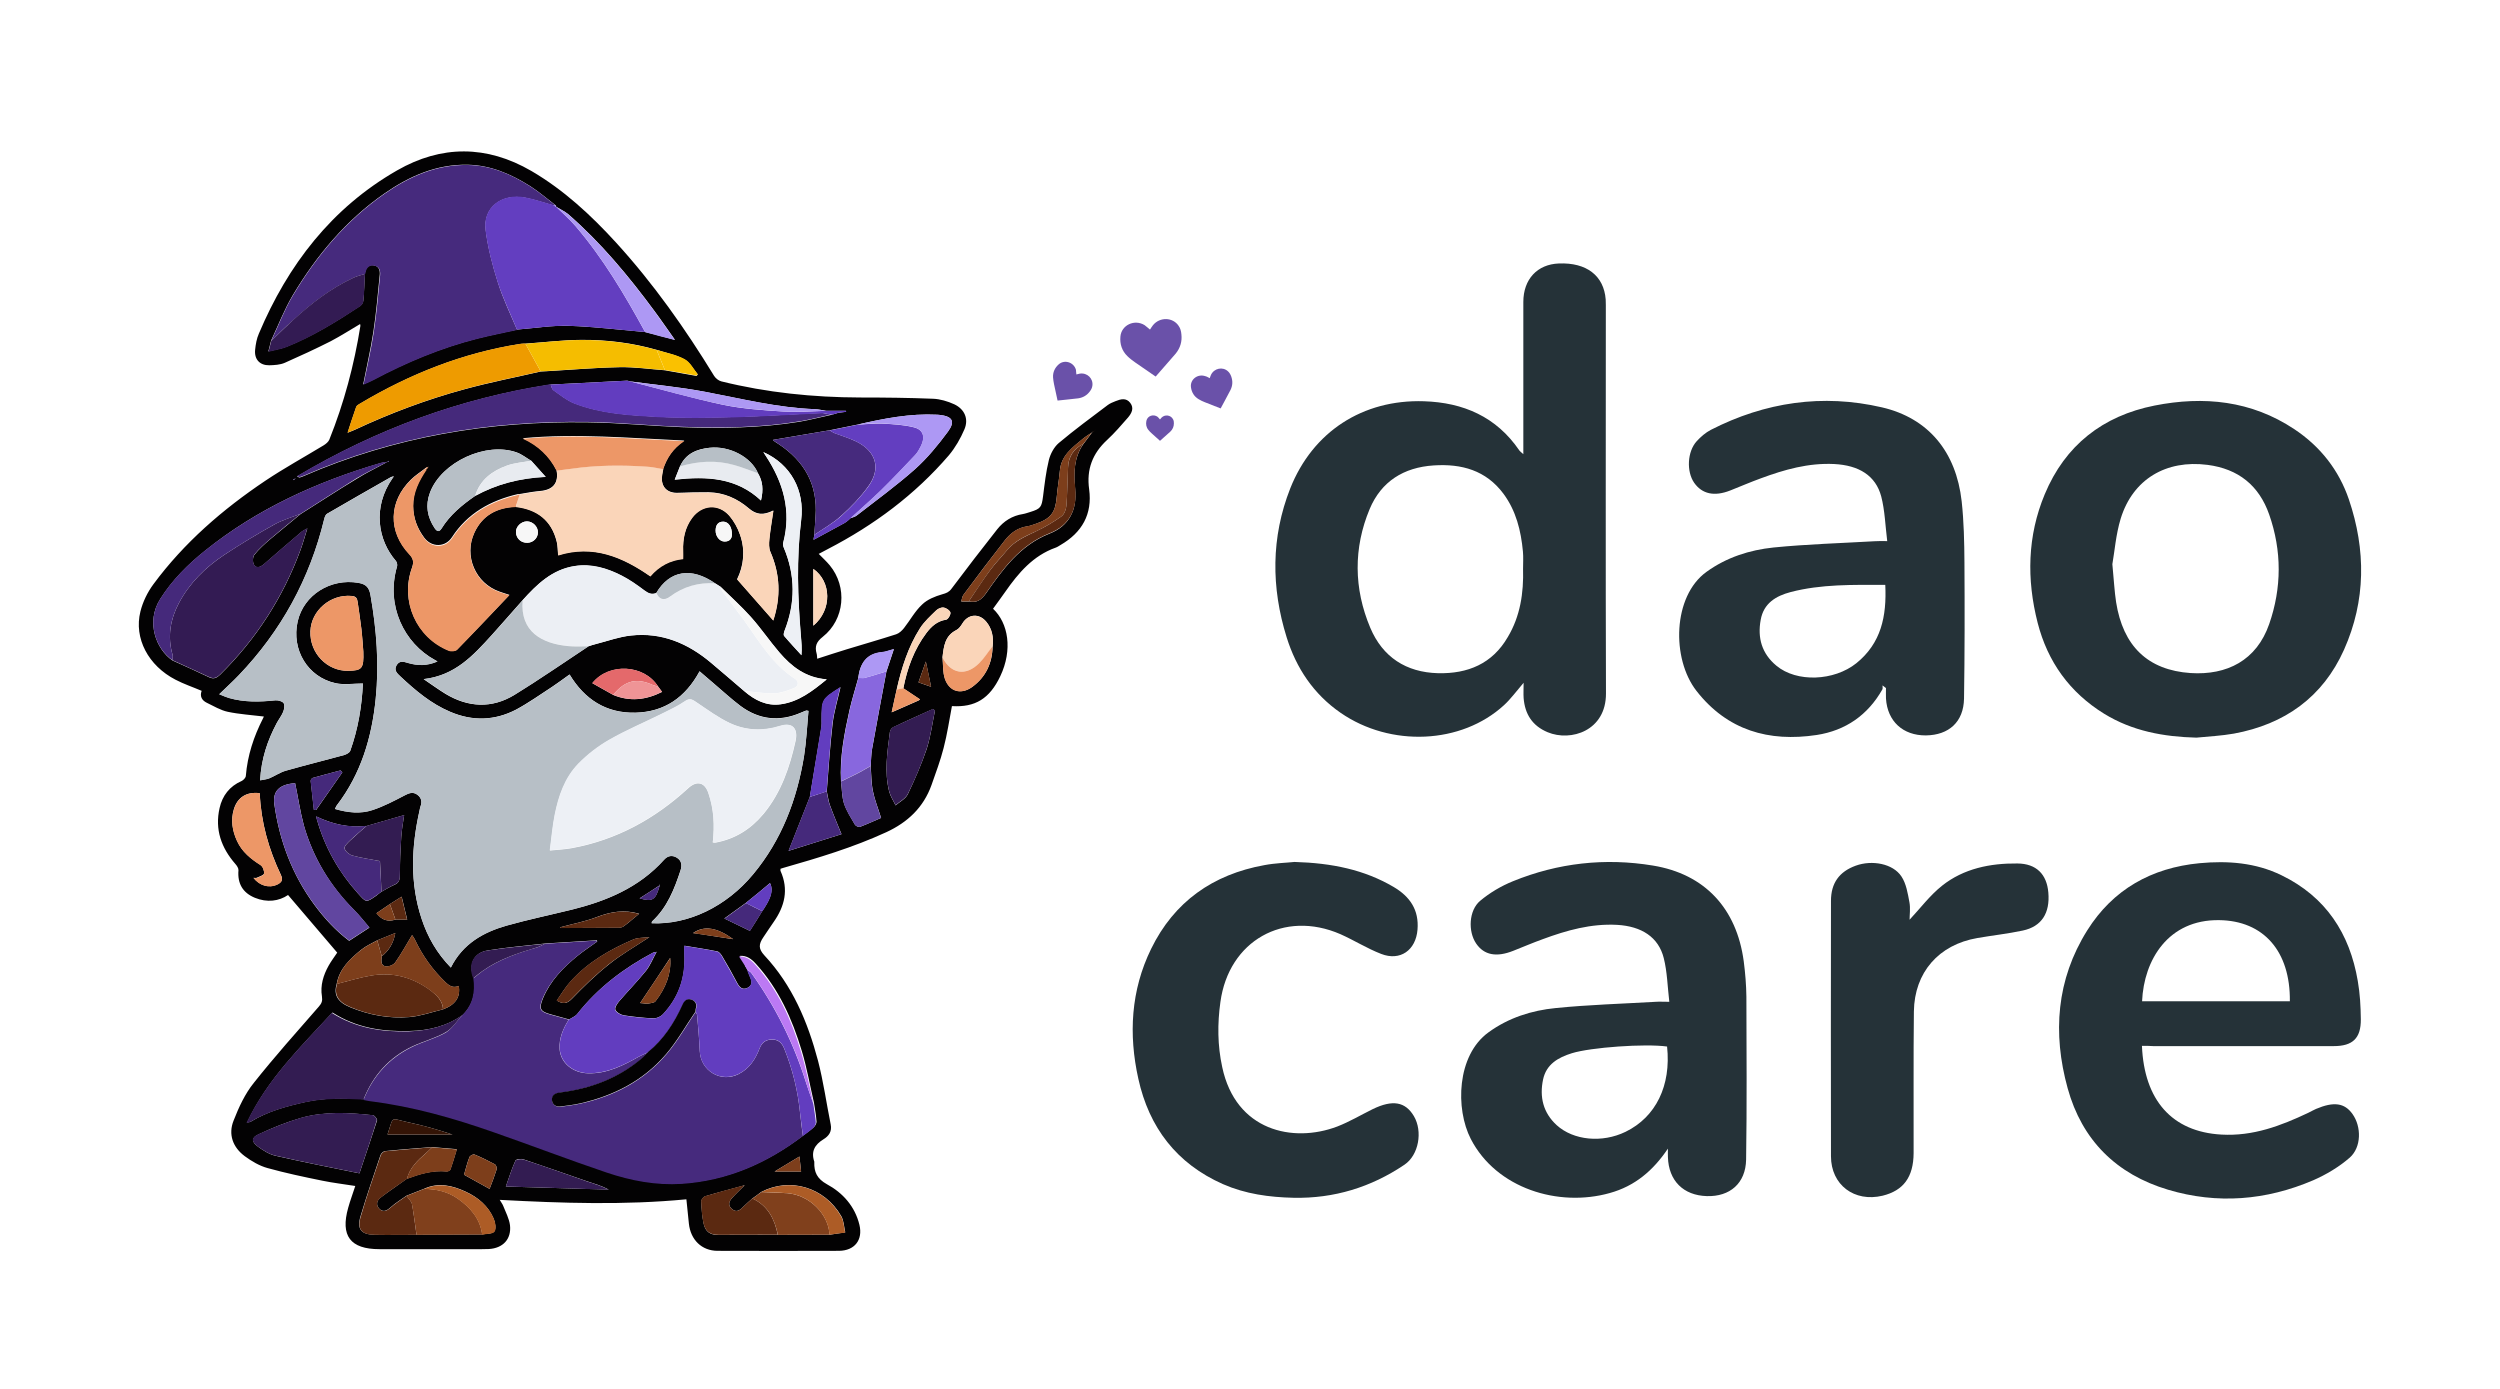 <?xml version="1.0" encoding="utf-8"?>
<!-- Generator: Adobe Illustrator 24.1.0, SVG Export Plug-In . SVG Version: 6.00 Build 0)  -->
<svg version="1.1" id="Layer_1" xmlns="http://www.w3.org/2000/svg" xmlns:xlink="http://www.w3.org/1999/xlink" x="0px" y="0px"
	 viewBox="0 0 1800 1000" style="enable-background:new 0 0 1800 1000;" xml:space="preserve">
<style type="text/css">
	.st0{fill:#030203;}
	.st1{fill:#B7BFC6;}
	.st2{fill:#462A7D;}
	.st3{fill:#FAD5B9;}
	.st4{fill:#ECEFF4;}
	.st5{fill:#623DBF;}
	.st6{fill:#633EC0;}
	.st7{fill:#331B53;}
	.st8{fill:#ED9767;}
	.st9{fill:#331C52;}
	.st10{fill:#45297B;}
	.st11{fill:#EE9B00;}
	.st12{fill:#6146A0;}
	.st13{fill:#5B2911;}
	.st14{fill:#F5BD00;}
	.st15{fill:#7D3E1B;}
	.st16{fill:#8867DE;}
	.st17{fill:#80401C;}
	.st18{fill:#EDF0F5;}
	.st19{fill:#AD98F4;}
	.st20{fill:#F7F7F7;}
	.st21{fill:#E8EBF0;}
	.st22{fill:#BC79F4;}
	.st23{fill:#AD5C26;}
	.st24{fill:#E4696B;}
	.st25{fill:#EF9496;}
	.st26{fill:#FAC100;}
	.st27{fill:#341406;}
	.st28{fill:#6A51A9;}
	.st29{fill:none;}
	.st30{fill:#253238;}
</style>
<g>
	<g>
		<path class="st0" d="M494.2,863.5c-44.9,4.3-89.2,2.8-134.4,0.4c1.1,1.9,2,3,2.5,4.3c1.8,4.6,4.3,9.2,4.9,14
			c1.1,10-5.1,16.5-15.2,17.1c-1.7,0.1-3.3,0.1-5,0.1c-24.6,0-49.2,0-73.8,0c-21,0-28.2-9.6-22.5-29.8c1.4-5.1,3.3-10.1,5.1-15.7
			c-8-1.3-16-2.2-23.7-3.8c-13.3-2.7-26.5-5.5-39.5-9.1c-5.8-1.6-11.4-4.9-16.3-8.5c-8.7-6.4-12.1-15.8-8.1-25.7
			c3.7-9.5,8.2-19.3,14.6-27.2c15-18.9,31-36.8,46.8-54.9c2-2.3,2.7-4,2.2-7.3c-1.3-7.8,1-15.3,4.8-22.1c2-3.6,4.6-6.9,6.2-9.4
			c-11.8-13.9-23.4-27.5-35.4-41.5c-6.6,4.5-15.1,5.6-23.9,2c-8.7-3.6-12.6-10.2-11.8-19.8c0.1-1.4-1.1-3.3-2.2-4.5
			c-10.2-11.7-14.9-24.9-11.4-40.3c2-8.9,7.2-15.7,15.9-19.5c1.3-0.6,2.9-2.3,3-3.6c1.2-14.8,5.7-28.4,12.4-41.5
			c0.3-0.6,0.5-1.2,0.6-1.3c-8.7-1.1-17.5-1.6-26-3.4c-5.2-1.1-10.1-4.1-15.1-6.5c-3.5-1.7-5.2-4.6-3.7-8.6
			c-6.3-2.7-12.9-4.9-18.8-8c-19.6-10.1-30.1-29.8-25.3-49.1c1.7-6.9,5.1-13.9,9.4-19.7c22.1-29.9,49.9-53.9,80.6-74.5
			c13.6-9.1,28-17,42-25.5c1.6-1,3.3-2.4,4-4c10.6-26.4,17.9-53.8,22.4-82c0-0.3-0.1-0.6-0.2-1.3c-7.1,4.2-14,8.6-21.2,12.4
			c-10.9,5.5-21.9,10.6-33,15.5c-3.4,1.5-7.5,1.7-11.2,1.8c-6.9,0.1-10.9-4.3-10.2-11.2c0.4-3.9,1.1-8,2.7-11.6
			c20.9-49.5,52.4-90.5,99.5-117.5c31.9-18.3,64.5-18.3,96.7,0.4c23.4,13.7,42.9,31.8,61,51.6c26.9,29.5,49.8,62,70.6,96
			c1.1,1.7,3.2,3.4,5.2,3.9c32.7,8.1,66.1,11.5,99.8,11.6c17.6,0,35,0.2,52.6,0.9c5.1,0.2,10.5,1.8,15.3,4c7.4,3.5,10.5,10.5,7.3,18
			c-2.8,6.6-6.6,13.2-11.2,18.7c-24.4,28.4-53.9,50.3-87.1,67.5c-2.2,1.1-4.4,2.3-6.6,3.5c2.6,2.7,5.5,5.3,7.9,8.2
			c12.9,15.6,10.8,39-5,51.5c-4.6,3.6-5.9,6.9-4.4,12.2c0.3,0.9,0.2,2,0.4,3.6c7.2-2.3,14.3-4.7,21.3-6.8c11.8-3.6,23.7-7,35.5-10.8
			c2.2-0.7,4.3-2.7,5.7-4.5c4.4-5.6,7.9-12.2,13.1-17c3.7-3.6,9.2-5.8,14.4-7.3c2.9-0.8,4.8-1.5,6.6-3.9
			c10.8-14.4,21.8-28.7,33-42.9c4.7-5.9,10.8-9.8,18.6-11c1.8-0.3,3.5-1,5.3-1.5c7.4-2.3,8.1-3.5,9.1-11.2
			c1.1-8.7,2.1-17.7,4.2-26.2c1.1-4.4,3.7-9.3,7.1-12.2c11.3-9.5,23.4-18.4,35.2-27.3c1.7-1.3,3.8-2.1,5.8-2.9
			c3.7-1.5,7.6-2.5,10.5,1.3c2.9,3.8,1,7.4-1.6,10.5c-4.8,5.5-9.6,11.1-15.1,16.2c-10.5,9.7-14.9,21.2-12.9,35.5
			c2.4,17.9-5.1,31.1-20.6,40.1c-1.2,0.7-2.3,1.5-3.5,1.9c-16.3,5.8-26.8,18.2-36.3,31.8c-2.8,4.1-5.9,8.1-8.8,12.2
			c11,10.3,14.3,29.5,5.2,48.6c-7.7,16.2-18.1,22.5-34.8,21.5c-1.9,10-3.4,20.3-6,30.2c-2.3,9-5.6,17.8-8.7,26.6
			c-5.8,16.2-17.2,26.9-32.6,34c-23.9,11-49,18.5-74.2,25.7c-0.6,0.2-1.2,0.4-1.9,0.6c0,0.6-0.2,1.2,0,1.6c6,13.4,3,25.4-5,36.8
			c-2.5,3.5-4.8,7.2-7.3,10.8c-3.6,5.2-3.6,8.5,0.6,13.1c20.2,21.6,31.3,48,38.7,76c3.9,15,6,30.4,9.1,45.7
			c1.1,5.2-1.4,8.5-5.2,10.8c-6.2,3.8-9.1,8.7-6.6,16.1c0.1,0.2,0,0.3,0,0.5c-0.2,7,2,11.8,9,15.7c11.5,6.2,20.3,16,23.5,29.3
			c2.6,10.8-3.4,18.6-14.7,18.7c-29.1,0.1-58.2,0.1-87.4,0c-11.4,0-19.5-7.9-20.7-19.7C495.3,874.4,494.8,869.1,494.2,863.5z
			 M307.5,336.4c-0.4,0.2-0.7,0.4-1.1,0.6c-3.5,2.8-7.4,5.2-10.5,8.3c-16.1,15.8-16.6,37.3-1.2,53.6c2.9,3.1,3.4,5.7,2,9.7
			c-8.7,23.9,3,50.2,26.4,59.7c1.7,0.7,5,0.5,6.1-0.7c12.5-12.8,24.7-25.7,37.6-39.3c-3.3-1.1-5.2-1.6-7-2.3
			c-17.5-6-26-25.9-18.2-42.6c5.8-12.5,16.3-18,29.7-18.6c15.4,1.8,25.7,9.6,29.5,25c0.8,3.1,0.7,6.5,1,9.9
			c25.1-7.8,46.3,1.1,66.4,15.1c6.3-7.5,14.2-11.7,23.6-12.5c0-2.2,0-4,0-5.9c-0.3-8.5,1.3-16.7,6.5-23.7c7-9.5,18.9-10.5,26.7-1.6
			c3.4,3.9,6.1,8.8,7.8,13.8c3.9,11.2,2.7,22.3-2.1,32.1c8.8,10.1,17.3,19.7,26,29.6c5.6-17.1,5-33.3-2.1-49.5c-1.1-2.6-1-6-0.7-8.9
			c0.7-6.6,1.8-13.2,2.9-20.7c-7.3,3.7-12.3,3-17.5-1.4c-8.3-7.1-18-11.5-29.2-11.7c-7.3,0-14.7,0.1-22,0.4
			c-7.5,0.3-12.1-4-11.6-11.5c0.1-2,0.7-3.9,1-5.9c2.7-7.8,6.9-14.7,15.2-20.2c-39.7-1.8-77.8-5.3-116.3-1.7
			c10.9,4.9,19.1,12.5,24.3,23c1.7,9.1-2.4,14.2-11.8,15c-4.9,0.4-9.8,1.4-14.8,2.2c-0.5,0-1-0.1-1.5,0.1c-19.5,4.6-36,13.8-47.2,31
			c-4.8,7.4-14.6,7.4-19.9,0.4c-5.1-6.8-8-14.4-8.1-23.1c-0.1-10,4.2-18.3,9.5-26.3c0.3-0.4,0.5-0.8,0.8-1.2
			c0.2-0.3,0.4-0.6,0.6-0.9C308.3,336.1,307.9,336.3,307.5,336.4z M537,696.3L537,696.3c0.3,0.6,0.7,1.3,1.1,1.9l0,0
			c0.6,1.5,1,3.1,1.7,4.6c1.6,3.3,2.4,6.6-1.7,8.5c-3.7,1.7-5.7-0.6-7.4-3.8c-3.4-6.5-7-12.9-10.8-19.2c-0.8-1.3-2.1-3-3.4-3.3
			c-7.7-1.6-15.6-2.7-23.7-4.1c0,2.5-0.1,4.2,0,5.8c0.9,16.7-3.9,31.3-15.5,43.6c-1.6,1.7-4.6,3-6.8,2.9c-7.1-0.3-14.4-1.1-21.4-2.2
			c-2.2-0.4-5.2-2.1-6-4c-0.6-1.5,1.3-4.4,2.8-6.2c6.3-7.3,13.1-14.3,19.2-21.8c3-3.7,4.8-8.4,7.7-13.7c-1.8,0.4-2.3,0.4-2.6,0.6
			c-21.1,11.2-39.7,25.3-54.5,44.1c-1.4,1.8-3.9,2.7-5.9,4c-4.3-1.2-8.6-2.4-13-3.6c-7.9-2.1-9-4.1-5.8-11.7
			c5.2-12.5,14.4-22,24.6-30.3c4.5-3.7,9.5-6.9,14.4-10.5c-0.1-0.3-0.1-0.6-0.2-0.9c-12.4,0.8-24.7,1.6-37.1,2.3
			c-13.9,1.6-27.7,2.7-41.5,5c-10.2,1.7-14.1,10.2-10,20c1.5,9.9-0.4,18.9-7.7,26.2c-11.5,8.4-24.7,11.5-38.6,11.8
			c-19.5,0.6-38.3-2.2-55.5-13.3c-22.6,24.5-46.6,47.7-61.5,79.2c1.8-0.4,2.3-0.3,2.6-0.6c12.2-7.5,25.9-11.2,39.9-14.3
			c13.9-3,27.8-2.7,41.8-1.9c1.6,0.3,3.3,0.7,4.9,0.9c30.4,3.9,59.9,12.2,88.7,22.3c27.2,9.5,54.2,19.9,81.6,29.1
			c17.4,5.9,35.4,9.4,54,8.1c32.8-2.1,61.4-14.9,87.2-34.5c2.5-1.9,5.1-3.7,7.4-5.8c1-1,2-2.7,1.9-4c-0.3-4.4-1.1-8.8-1.8-13.3
			c-2.9-12.5-5.1-25.2-8.8-37.5c-6.9-23-16.6-44.7-33.1-62.8c-3.1-3.4-6.4-6-11.5-5.7c1.2,1.9,2.4,3.8,3.6,5.6
			C536.2,695,536.5,695.6,537,696.3z M786.9,310.6c0.7-0.3,1.3-0.6,2-1c0.1-0.1,0.1-0.2,0.2-0.3c0,0.1-0.1,0.2-0.1,0.4
			C788.3,310,787.8,310.4,786.9,310.6c-0.3,0.4-0.6,0.7-1,1c-2.2,1.5-4.4,2.8-6.4,4.5c-7.4,6.1-15.5,12-16.4,22.9
			c-0.5,6.1-1.7,12.2-2.2,18.4c-0.9,11.5-4.1,16-15.2,19.8c-2,0.7-4.1,1.5-6.2,1.8c-6.7,1-11.8,4.8-15.8,9.8
			c-10.2,13-20.2,26.2-30,39.5c-1,1.3-1.1,3.2-1.6,4.8c1.8,0,3.6,0,5.4,0c5.5,1.2,8.9-1,12.3-5.7c12.2-17.5,24.6-34.8,45.9-43.2
			c14.1-5.5,20-17.1,18.4-32.6c-1.1-11-0.9-22.1,5.8-31.7c2-2.7,4-5.3,6-8C786.3,311.4,786.6,311,786.9,310.6z M212.4,344.7
			c-0.5,0.1-0.9,0.3-1.4,0.4c0.1,0.2,0.2,0.4,0.3,0.6c0.4-0.3,0.8-0.6,1.2-0.9c0.1-0.3,0.3-0.5,0.4-0.8
			C212.8,344.3,212.6,344.5,212.4,344.7z M610.3,374.9L610.3,374.9c0.7-0.6,1.4-1.2,2.1-1.9l-0.1,0.1c1.6-0.6,3.4-1,4.6-2
			c14.1-11,28.6-21.5,41.9-33.3c8.8-7.9,16.6-17.4,23.7-27c5.5-7.5,3.2-11.1-6.3-12.1c-0.5-0.1-1-0.1-1.5-0.1
			c-19.6-1-38.5,2.8-57.3,7.1c-6.7,1.4-13.4,2.7-20.1,4.1c-13.6,2.3-27.1,4.6-40.7,6.9c0,0.1,0,0.3,0.1,0.4c1.2,0.9,2.4,1.7,3.7,2.5
			c18.7,12.3,28.4,29.2,26.8,52c-0.3,4.5-0.6,8.9-0.9,13.5c-0.2,1-0.3,1.9-0.5,2.9c-0.1,0.2-0.2,0.4-0.2,0.6
			c0.2-0.1,0.4-0.1,0.6-0.2c7.3-4,14.7-7.9,22.1-12C608.9,376,609.6,375.4,610.3,374.9z M474.4,637.8c-4.4,2.9-8.8,5.8-13.9,9
			c9.4,2.6,11.5,1.1,14.3-8.7c0.1-0.5,0.2-1,0.3-1.5C474.9,637.1,474.6,637.5,474.4,637.8z M670.4,494.5c0.2,0.1,0.3,0.3,0.5,0.4
			C670.8,494.8,670.6,494.6,670.4,494.5c-1.2-5.7-2.4-11.5-3.8-18.2c-1.9,5.3-3.5,9.8-5.3,15C664.6,492.5,667.5,493.5,670.4,494.5z
			 M527.9,676.2C528.2,676.5,528.6,676.8,527.9,676.2C528.7,676.5,528.3,676.3,527.9,676.2c-11.8-8.5-20.9-9.9-28.9-4.4
			c2.1,0.3,4.2,0.6,6.3,0.9C512.8,673.9,520.4,675,527.9,676.2z M284.8,662.1c2.6,0,5.1,0,8.4,0c-1.4-5.9-2.6-10.8-4-16.5
			c-3.2,2-5.8,3.7-8.4,5.3c-3.2,2.1-6.3,4.3-9.7,6.6C275.2,662.8,279.6,663.7,284.8,662.1z M537,650.1c-5,3.6-10,7.3-15.5,11.2
			c6.3,3.1,12,5.8,18.4,8.9c3-4.7,6-9.4,8.9-14.2c4.7-6.9,8.7-14,5.6-20.2C548.9,640.5,543,645.3,537,650.1z M473.8,494.3
			L473.8,494.3c-9.8-15.7-35.1-17.5-47.3-2.4c5.1,2.9,10.1,5.7,15.1,8.5c12,4.9,23.5,3.6,35.1-2.2c-0.8-1.1-1.4-1.9-2-2.7
			C474.4,495.1,474.1,494.7,473.8,494.3z M645.6,496.5c-1.2,5.2-2.3,10.3-3.6,16.4c7.1-3.2,13.2-5.8,19.3-8.5
			c0.6-0.3,1.1-0.7,1.1-0.8c-3.9-2.6-7.9-5.3-12-8c2.8-14.4,7.7-27.9,16.6-39.8c3.5-4.7,7.7-8.6,14.2-9.6c1.4-0.2,3.4-3.6,3.1-5.1
			c-0.3-1.5-3-3.3-4.8-3.6c-1.7-0.3-4.1,0.8-5.4,2c-4.1,4-8.5,8-11.7,12.9C653.9,465.7,649.1,480.9,645.6,496.5z M489.6,335.8
			c-1.1,2.9-2.3,5.8-3.8,9.6c23.3-2.6,44.5-1.5,62.1,15c1.9-7.9,1.2-13.9-2.1-19.5c-4.8-11.7-20.5-20-34.9-18.5
			C501.7,323.3,493.8,326.5,489.6,335.8z M583.1,573.8c-5,12.7-9.9,25.3-15.3,38.8c13.2-4.1,26-8.2,38.1-12
			c-3.1-7.6-5.9-14.1-8.3-20.8c-1.2-3.2-1.5-6.7-2.3-10c1.3-16.3,2.3-32.5,4.2-48.7c1-8.7,3.7-17.4,5.7-26.3
			c-13.5,8.7-13.5,8.7-13.6,23.9c0,1.5,0.1,3-0.1,4.5C588.7,540.1,585.9,556.9,583.1,573.8z M400.4,148.9c0-0.3,0-0.6-0.1-0.9
			c-6.2-4.7-12-9.8-18.6-14c-13.7-8.6-28.2-15-44.9-15.4c-22.6-0.4-42,8.2-60,20.7c-27.6,19.2-48.8,44.5-65.9,73.1
			c-6.2,10.4-10.6,21.9-15.7,32.8c-0.6,2.1-1.1,4.3-2,7.8c5.1-1.3,9.2-1.9,13.1-3.4c18.9-7.6,36.1-18.2,52.9-29.3
			c1.2-0.8,2.3-2.5,2.4-3.9c0.6-6.4,0.8-13,1.1-19.5c0.6-3.7,2.1-6.6,6.4-5.9c3.7,0.6,4.6,3.7,4.3,6.8c-1.4,13.8-2.5,27.5-4.6,41.2
			c-1.9,12.5-4.8,24.8-7.2,37.2c-0.1,0.2-0.2,0.4-0.3,0.6c0.2-0.1,0.4-0.2,0.6-0.3c2.3-1,4.6-1.9,6.8-3.1
			c23.8-12.7,48.6-23,74.8-29.7c9.5-2.4,19.2-4.3,28.7-6.4c12.5-1,24.9-3.1,37.4-2.7c18.4,0.6,36.8,2.9,55.1,4.5
			c6.6,1.7,13.3,3.5,21.3,5.6c-5.5-7.7-10-14.4-14.8-20.8c-18.6-25.2-38.5-49.2-62.2-69.8C406.5,152.1,403.3,150.7,400.4,148.9
			L400.4,148.9z M678.6,473.3c0.5,5.2,0.1,10.8,1.8,15.5c3.3,9.3,11.7,11.5,19.7,5.7c9.7-7.1,14.4-17.2,14.6-29.2
			c0.8-6.5-0.4-12.7-4.7-17.8c-5.2-6.2-13-5.4-17.1,1.4c-1.1,1.8-2.5,3.8-4.3,4.7C680.3,457.8,679.5,465.4,678.6,473.3z
			 M548.1,858.2c-2.1,1.6-4.2,3.2-6.4,4.7c-2.3,2.1-4.7,4.1-6.9,6.3c-2.3,2.4-4.7,3.9-7.7,1.4s-2.5-5.3-0.2-7.8
			c2.6-3,5.5-5.7,8.3-8.5c0.3-0.3,0.7-0.6,1-1c-0.5,0.2-1,0.3-1.5,0.5c-8.9,2.5-18,4.8-26.9,7.5c-1.3,0.4-3,2.5-2.9,3.7
			c0.2,5.3,0.6,10.7,1.7,15.9c1.3,6,4.7,8.3,10.9,8.3c14.2,0,28.4,0,42.6-0.1c12.3,0,24.8-0.1,37.2-0.1c3.8-0.6,7.5-1.1,11.3-1.7
			c-0.9-3.9-1-8.3-2.9-11.7C593.6,854.7,568.7,847.4,548.1,858.2z M274.7,642c3.1-1.7,6-3.5,9.2-4.9c3.1-1.3,3.9-3.2,4-6.5
			c0-9.3,0.4-18.7,1-27.9c0.3-5.4,1.4-10.8,2.1-15.8c-9.3,2.7-18.2,5.2-27,7.8c-12.7,1.4-24.6-1.2-36.4-6.9c0.3,1.1,0.4,1.7,0.6,2.3
			c5.7,20,15.6,37.6,29.4,53c6.1,6.8,5.8,7,13.2,1.9C272,643.9,273.3,643,274.7,642z M305.4,855.9c-4.2,1.7-8.4,3.3-12.7,5
			c-3.9,2.8-8,5.2-11.5,8.4c-2.8,2.5-5.4,3.8-8.2,0.9c-2.4-2.6-1.8-5.8,0.9-7.9c6.2-4.7,12.7-9,19-13.6c9.2-3.4,18.6-6.3,28.7-5.3
			c0.9,0.1,2.4-0.7,2.7-1.4c1.6-4.4,2.9-9,4.6-14.6c-6.6-0.6-12.2-1-17.9-1.5c-11.2,0.9-22.5,1.7-33.8,2.9c-1.2,0.1-2.9,1.7-3.3,3
			c-4.9,14.6-9.9,29-14.3,43.8c-2.8,9.3,0.4,13.3,10.1,13.4c10,0.1,20.1,0,30,0c15.8-0.1,31.5-0.1,47.3-0.2c3.1-0.6,7.5-0.3,8.9-2.2
			c1.4-2,0.7-6.4-0.5-9.2c-3.9-9.1-11.2-15.3-20.1-19.4C325.8,853.6,315.8,851.1,305.4,855.9z M605.5,562.7
			c0.7,5.2,0.6,10.8,2.2,15.8c1.8,5.4,5,10.3,7.9,15.3c0.6,1,2.7,1.9,3.7,1.5c5.5-2.1,10.8-4.6,15.1-6.4c-2.2-7.1-4.7-13.2-5.9-19.4
			c-1.2-5.8-1.1-12-1.6-17.9c0.3-4.1,0.3-8.3,1-12.3c3.3-18.6,6.9-37.2,10.3-55.7c1.7-5.2,3.5-10.5,5.4-16.2c-3.4,0.9-5.9,2-8.5,2.2
			c-11.5,1-15.9,8.4-17.2,18.7c-2.1,7.6-4.5,15.3-6.3,23.1C607.9,528.1,604.5,545.2,605.5,562.7z M274.9,688.5c5-4,8.3-9.1,9.7-16.7
			c-4.9,2-8.9,3.6-13.1,5.3c-3.9,2.2-8.1,4-11.5,6.8c-8,6.5-15.7,13.7-17.6,24.6c-2.3,7.8,0.6,13,9.9,16.8c13.7,5.6,27.9,8.2,42.5,7
			c8.1-0.7,16.1-3.6,24-5.5c8.9-3.2,12.9-8.8,11.5-16.9c-4,1.7-6.8,0-9.7-2.8c-9.1-8.8-16.4-18.9-21.8-30.4
			c-0.7-1.5-1.8-2.8-2.1-3.4c-4.1,6.8-7.8,13.6-12.2,19.8c-1.3,1.8-4.9,3.1-7.1,2.7C273.9,694.9,274.6,691.3,274.9,688.5z
			 M382.4,331.7c-3.4-2-6.6-4.6-10.2-5.9c-22.1-8-54.3,6.8-62.6,28.8c-3.4,9.1-2,17.7,3.4,25.7c1.6,2.4,3.2,2.9,4.9,0.2
			c6.1-9.8,14.9-17,24.2-23.5c15.3-8.3,31.6-12.7,50.7-13.7C388.6,338.7,385.5,335.2,382.4,331.7z M472.8,251.9
			c-17.8-5.1-36-7.3-54.2-7.2c-13.5,0.1-26.8,1.8-40.3,2.7c-1.3,0.1-2.7,0-4,0.3c-41.2,6.5-79.1,21.6-114.8,42.8
			c-1.1,0.7-2.6,1.4-3,2.5c-2.1,5.8-4,11.9-6.2,18.6c2.4-1,3.7-1.5,5.1-2.1c25.6-12,52-21.9,79.3-29.3c18-4.9,36.4-8.5,54.6-12.7
			c1.3-0.1,2.6-0.2,4-0.2c17.7-1,35.2-2.6,52.9-2.9c10.9-0.2,21.6,1.4,32.4,2.2c7.6,1.4,15.3,2.7,22.9,4.1c0.3-0.3,0.6-0.7,0.9-1
			c-3.1-3.7-5.5-8.6-9.4-10.8C486.8,255.4,479.6,254.1,472.8,251.9z M278.7,332.7c-1.6,0.3-3.3,0.3-4.9,0.8
			c-45.8,13.5-88.7,32.9-126.1,63c-12.4,9.9-23.6,21.1-32.3,34.8c-10.6,16.6-2.9,36.2,8.7,44.2c8.9,4,17.8,8,26.6,12.2
			c3.3,1.5,5.4,0.4,7.9-2c25.9-25.6,45.2-55.5,57.8-89.8c1.7-4.6,3-9.3,4.9-15.4c-2.3,1.3-3.2,1.6-3.9,2.2
			c-9.1,7.8-18.3,15.6-27.3,23.5c-2.5,2.1-5.4,3.4-7.2,0.5c-1.1-1.7-1-5.7,0.3-7.3c3.3-4.1,7.3-7.7,11.4-11.2
			c7.2-6.1,14.6-12,21.9-18.1c13.3-8.3,26.4-17,39.9-25.1C263.6,340.4,271.3,336.8,278.7,332.7c0.5,0,1-0.2,1.4-0.3
			c-0.1-0.2-0.2-0.4-0.3-0.6C279.5,332.2,279.1,332.5,278.7,332.7z M600,298.3c1.2-0.4,2.4-0.7,3.6-1.1c1.9-0.2,3.7-0.5,5.6-0.7
			c-0.1-0.2-0.1-0.5-0.2-0.7c-4.7,0-9.4,0-14.2,0c-2.7-0.4-5.5-1.1-8.2-1.2c-26.9-1-52.8-7.5-79-12.5c-17.9-3.4-36-5.1-54-7.5
			c-0.8-0.2-1.6-0.6-2.4-0.5c-18.3,0.9-36.6,1.8-54.8,2.8c-65,10-125.5,32.2-182.6,66.2c1.4,0.5,1.7,0.8,2,0.7c1-0.3,1.9-0.6,2.8-1
			c65.3-28.4,133.9-39.8,204.7-38.7c22.7,0.3,45.4,2.6,68,3.5c28.1,1,56.1,0.6,84.1-3.9c7.6-1.3,15.2-3.3,22.8-4.9
			C598.8,298.5,599.4,298.4,600,298.3z M423.6,465.4c1.7-0.6,3.4-1.2,5.2-1.6c8.5-2.2,17-5.3,25.6-6.2c22-2.4,40.9,5.6,57.5,19.6
			c8,6.7,16,13.7,23.9,20.4c7.5,6.5,16.1,11,26.4,9.5c12.8-1.8,22.5-9.2,33-17.9c-15.3-1.2-25.4-9.3-34.2-19.5
			c-7-8.2-13.2-17.4-20.4-25.4c-6.8-7.6-14.6-14.6-21.9-21.8c-1.3-0.8-2.6-1.6-3.8-2.4c-17.2-12-32.7-9.4-42.4,6.9
			c-3.3,1.4-5.8,0.2-8.6-1.8c-5.2-3.9-10.5-7.6-16.4-10.7c-10.5-5.4-21.7-8.7-33.8-6.9c-16.3,2.5-27.2,13.2-37.6,24.7
			c-7.4,8.3-14.8,16.9-22.2,25.1c-13.2,14.5-26.3,29-48.9,31.6c5.9,4,10.6,7.4,15.6,10.5c16.4,9.9,33.4,10.8,49.8,0.8
			C388.5,489.1,405.9,477.1,423.6,465.4z M281.5,343.5c-15.4,8.7-30.7,17.5-46,26.4c-1,0.6-1.7,2.4-2,3.7
			c-10.4,43.1-30.9,80.5-61.6,112.6c-4.3,4.5-9,8.7-14,13.6c3,1.2,4.9,2.1,7,2.7c10.9,3.2,22.1,2.9,33.3,1.7c2-0.2,5,0.6,6,2
			c1,1.4,0.4,4.4-0.3,6.3c-1.2,2.9-3.2,5.4-4.7,8.2c-6.6,12.5-11.1,25.6-11.9,41.1c2.7-0.6,4.8-0.7,6.7-1.5
			c3.9-1.6,7.6-4.2,11.6-5.4c14-4,28.1-7.4,42.1-11.3c1.7-0.5,4-1.7,4.5-3.1c5.6-15.7,8.3-31.8,9.1-48.4c-6.7,0-13.5,1.1-19.6-0.2
			c-20.2-4.4-32-24.2-27.4-44.4c4.3-19.3,23.7-31.3,43.7-27.9c5.9,1,7.9,3.6,8.8,9.1c4.3,24.7,6.3,49.4,3.7,74.4
			c-2.8,27.9-10.6,54-27.9,76.6c-0.6,0.7-0.9,1.6-1.4,2.7c9.2,2.7,18.3,3.7,27,0.8c7.9-2.6,15.6-6.6,23-10.5
			c3.2-1.7,6.1-2.8,9.2-0.6c2.9,2.1,3.7,5,2.4,8.4c-0.3,0.9-0.5,1.9-0.7,2.9c-5.9,26.2-7.1,52.3,1.5,78.2c4.3,13.1,11,24.8,21,35
			c8.6-17.2,23.5-25.5,40.5-30.3c15.1-4.2,30.5-7.4,45.7-11.2c25.6-6.2,49.3-16,67.4-36.2c2.6-2.9,5.8-3.4,9-1.5
			c3.6,2.1,4,5.5,2.8,9.2c-4.5,13.6-9.6,26.7-20.5,36.8c-0.3,0.3-0.2,0.9-0.3,1.3c26.3,1.2,53.8-12,73-35.2
			c20.6-24.7,31.5-53.7,36.7-85.1c1.7-10.8,2.2-21.8,3.2-32.6c-1.4-0.2-1.5-0.3-1.7-0.2c-1.2,0.5-2.5,0.9-3.7,1.5
			c-15.5,6.7-30.1,5.1-43.5-4.8c-6.8-5.1-13.1-11-19.6-16.5c-3.2-2.7-6.4-5.5-9.9-8.5c-10.2,18.9-25.3,29.3-46.2,29.8
			c-21,0.5-36.6-9.5-47.4-27.5c-4.5,3.2-8.5,6.2-12.7,9c-8.5,5.5-16.9,11.5-25.8,16.3c-15.4,8-31.3,8.5-47.4,1.6
			c-13.8-5.8-25-15.3-35.8-25.4c-2.3-2.2-5-4.4-2.9-8.1c2-3.6,5.1-2.7,8.3-1.7c6.8,2,13.7,2.2,21.2-1.1c-1-0.5-1.4-0.8-1.8-1
			c-22.2-12-35.7-39.2-27.3-67.5c0.3-1.1-0.1-3-0.9-3.9c-12.9-14.9-17-38.5-2.4-59.5c0.3-0.5,0.6-1,0.9-1.5
			C282.9,343.1,282.1,343.3,281.5,343.5z M258.8,844.8c4.5-13.5,8.7-25.7,12.7-38.1c0.3-0.9-1.8-3.6-2.9-3.7
			c-17.5-1.9-35.1-2.9-52.1,2c-10.4,3-20.4,7.1-30.2,11.7c-5.3,2.4-5.4,5.4-0.5,8.9c3.8,2.8,8.2,5.6,12.8,6.6
			C218.3,836.7,238.3,840.6,258.8,844.8z M212.5,563.9c-11.2,0.8-16.3,5.6-15,15.1c3.7,26.4,12.9,50.8,28.8,72.4
			c7.2,9.8,15.5,18.8,25.1,26c5-3.2,9.5-6.2,14.6-9.5c-3.7-4.3-7-8.7-10.9-12.5c-17.3-17.3-29.6-37.6-36.3-61
			C216.1,584.2,214.6,574,212.5,563.9z M261.6,469.2c-0.3-3.7-0.7-10-1.4-16.4c-0.7-6.4-1.8-13-2.7-19.4c-0.3-2.6-1.2-4.1-4.3-4.3
			c-15.2-1.4-29.2,10.5-29.7,25.4c-0.6,15.7,11.9,28.7,27.3,28.5C260.6,482.7,262,481.4,261.6,469.2z M673.2,511.5
			c-0.5-0.3-1.1-0.6-1.6-0.9c-9.5,4.3-19.1,8.5-28.6,13.1c-1.1,0.5-2.1,2.2-2.3,3.5c-1.8,14.2-4.1,28.4-0.5,42.7
			c0.9,3.5,3.1,6.7,4.6,10c3-2.6,7.2-4.7,8.8-8c5.1-10.7,9.8-21.5,13.6-32.6C670.1,530.2,671.3,520.8,673.2,511.5z M549.6,325.5
			c0.9,1.4,1.3,2.1,1.8,2.8c12.5,19.1,18.5,39.5,12.5,62.3c-0.3,1.1-0.1,2.6,0.4,3.7c8.4,19.9,8.4,39.9,0.5,59.9
			c-0.4,1.1-0.8,3-0.3,3.6c4,4.7,8.3,9.2,12.5,13.9c0.4-5.1,0-9.4-0.4-13.8c-2.3-27.8-3.2-55.7,0.2-83.6
			C579.5,353.2,569.4,334.3,549.6,325.5z M187,571.1c-9.3-1.2-16,2.9-18.6,11.5c-2.4,7.9-1.1,15.5,2.3,22.9
			c3.6,7.8,9.8,12.8,16.9,17.3c1.6,1,2.8,4.2,2.5,6.1c-0.2,1.3-3.4,2.2-5.3,3.1c-0.6,0.3-1.4,0-2.3,0c4.5,5.8,11.4,7.6,17.1,4.8
			c3.1-1.5,4.4-3.2,2.6-7C193.5,611.5,187.9,592,187,571.1z M364.2,854.3c25.2,0.8,49.7,1.5,74.1,2.2c-5.2-2.8-10.6-4.3-16-6.1
			c-15.2-5.2-30.2-10.6-45.5-15.7c-1.7-0.6-5.3-0.1-5.7,1C368.5,841.5,366.6,847.5,364.2,854.3z M467.6,674.7
			c-4.7,0.6-8.4,0.4-11.5,1.7c-17,7.3-32.9,16.4-45.4,30.4c-3.7,4.1-6.5,8.9-9.8,13.6c4.8,2.9,7.4,2.2,10.9-1.3
			c8.4-8.7,17.2-17.3,26.7-24.8C447.1,687.3,457,681.7,467.6,674.7z M352.5,856c1.8-4.7,3.6-9.3,5.1-14.1c0.3-1-0.4-3.1-1.3-3.6
			c-4.8-2.6-9.7-5-14.8-7.1c-0.8-0.3-3.1,0.9-3.5,1.9c-1.6,4.1-2.7,8.5-3.9,12.7C340.3,849.2,346.1,852.5,352.5,856z M403.5,667.6
			c0,0.2,0,0.4,0.1,0.5c1.3,0,2.5,0,3.8,0c12.9,0,25.6-0.1,38.5-0.2c1.1,0,2.3-0.4,3.2-1c2.3-1.6,4.4-3.4,6.5-5.2
			c1.5-1.2,3-2.5,4.6-3.8c-10.9-3.2-20.6-1.4-30.3,2.3C421.2,663.6,412.2,665.2,403.5,667.6z M585.6,409.6c0,13.2,0,26.6,0,40.9
			C599.3,439,598.6,418.7,585.6,409.6z M246.5,556.1c-0.4-0.5-0.9-0.9-1.3-1.4c-6.7,1.8-13.4,3.5-20,5.4c-0.7,0.2-1.6,1.5-1.5,2.2
			c0.7,6.9,1.5,13.9,2.3,20.8c0.5,0,1,0.1,1.6,0.1C233.8,574.2,240.2,565.2,246.5,556.1z M279.2,816.9c15.7,0,31.1,0,46.6,0
			c-10.6-3.6-21.3-6.6-32.1-8.9c-12.8-2.7-10.1-5.1-14.6,8.5C279.1,816.6,279.2,816.8,279.2,816.9z M460.9,722.2
			c0.4,0,1.3,0.1,2.2,0.2c1.2,0.1,2.4,0.4,3.5,0.2c1.9-0.4,4.5-0.5,5.4-1.8c7.3-9.4,11.5-20.1,10.5-31.1
			C475.7,700.1,468.4,711.1,460.9,722.2z M379.4,375.4c-4.2,0-8.1,3.9-7.9,7.9c0.2,4.4,3.6,7.6,8.2,7.5c4.2-0.1,7.6-3.4,7.6-7.5
			C387.3,379.3,383.6,375.4,379.4,375.4z M527,385.1c0.1-5.8-2.6-9.4-6.2-9.5c-4,0-5.4,2.7-5.5,6.2c-0.2,4.3,2.8,8.1,6.4,8.1
			C525.7,390,526.9,387.3,527,385.1z M575.6,832.7c-6.3,3.8-12,7.2-17.9,10.8c6.4,0,12.7,0,19.1,0
			C576.4,839.9,576,836.7,575.6,832.7z"/>
		<path class="st1" d="M282.6,344.4c-14.6,21-10.5,44.6,2.4,59.5c0.8,0.9,1.2,2.7,0.9,3.9c-8.2,28.3,5.2,55.5,27.3,67.5
			c0.4,0.2,0.8,0.5,1.8,1c-7.5,3.3-14.4,3.1-21.2,1.1c-3.2-1-6.3-1.9-8.3,1.7c-2.1,3.7,0.6,5.9,2.9,8.1c10.8,10.1,22,19.5,35.8,25.4
			c16.1,6.8,32,6.4,47.4-1.6c8.9-4.7,17.3-10.7,25.8-16.3c4.2-2.7,8.1-5.8,12.7-9c10.9,17.9,26.4,28,47.4,27.5
			c20.8-0.5,36-11,46.2-29.8c3.4,3,6.6,5.8,9.9,8.5c6.5,5.5,12.8,11.3,19.6,16.5c13.5,10,28.1,11.7,43.5,4.8c1.2-0.5,2.4-1,3.7-1.5
			c0.1-0.1,0.3,0,1.7,0.2c-1,10.8-1.5,21.8-3.2,32.6c-5.1,31.3-16.1,60.3-36.7,85.1c-19.2,23.1-46.6,36.3-73,35.2
			c0.1-0.5,0.1-1.1,0.3-1.3c10.9-10,16.1-23.2,20.5-36.8c1.2-3.7,0.8-7.1-2.8-9.2c-3.2-1.9-6.5-1.3-9,1.5
			c-18.1,20.2-41.8,29.9-67.4,36.2c-15.3,3.7-30.6,6.9-45.7,11.2c-17.1,4.8-31.8,13.1-40.5,30.3c-9.9-10.3-16.7-22-21-35
			c-8.6-25.9-7.4-52-1.5-78.2c0.2-1,0.3-2,0.7-2.9c1.3-3.4,0.5-6.3-2.4-8.4c-3.1-2.3-6-1.1-9.2,0.6c-7.5,3.9-15.1,7.9-23,10.5
			c-8.7,2.9-17.8,1.9-27-0.8c0.5-1,0.9-2,1.4-2.7c17.3-22.6,25.1-48.8,27.9-76.6c2.5-25,0.6-49.7-3.7-74.4c-1-5.5-2.9-8.1-8.8-9.1
			c-19.9-3.4-39.3,8.6-43.7,27.9c-4.5,20.2,7.2,40,27.4,44.4c6.1,1.3,12.8,0.2,19.6,0.2c-0.8,16.6-3.5,32.8-9.1,48.4
			c-0.5,1.4-2.8,2.6-4.5,3.1c-14,3.8-28.1,7.3-42.1,11.3c-4,1.2-7.7,3.7-11.6,5.4c-1.9,0.8-4.1,1-6.7,1.5
			c0.8-15.5,5.3-28.6,11.9-41.1c1.5-2.8,3.5-5.3,4.7-8.2c0.8-1.9,1.3-4.9,0.3-6.3c-1-1.4-4-2.2-6-2c-11.2,1.2-22.4,1.4-33.4-1.7
			c-2-0.6-4-1.5-7-2.7c5-4.8,9.6-9,14-13.6c30.6-32,51.1-69.5,61.6-112.6c0.3-1.3,0.9-3.1,2-3.7c15.3-8.8,30.6-17.6,46-26.4
			C281.9,343.8,282.2,344.1,282.6,344.4z M513.2,606.5c0.8,0.1,1.5,0.3,2.1,0.2c14.1-2.6,25.4-9.8,34.5-20.7
			c12.7-15.4,18.9-33.7,23.1-52.7c1.6-7.4-1.2-13.8-11.3-10.5c-12.2,3.8-24.6,3.3-36.1-2.1c-8.3-3.9-16-9.5-23.6-14.7
			c-2.9-1.9-4.8-3.7-8.5-1.1c-5,3.5-10.8,6.1-16.3,8.9c-12.8,6.3-25.8,11.8-38.2,18.9c-8.1,4.6-15.9,10.7-22.4,17.3
			c-9.7,10-14.3,23.3-17,36.9c-1.6,8-2.3,16.3-3.5,25.5c5.9-0.6,10.9-0.8,15.7-1.7c32.2-5.9,59.9-21.1,83.9-43.2
			c6.1-5.6,11.8-4.3,14.5,3.5C514,582.4,514.7,594.3,513.2,606.5z"/>
		<path class="st2" d="M333.1,730.6c7.3-7.3,9.1-16.3,7.7-26.2c2.2-1.7,4.3-3.5,6.6-5.2c11.8-8.4,25.3-13,39.1-17
			c2.1-0.6,3.9-1.8,5.9-2.7c12.4-0.8,24.7-1.6,37.1-2.3c0.1,0.3,0.1,0.6,0.2,0.9c-4.8,3.4-9.7,6.6-14.4,10.5
			c-10.2,8.4-19.4,17.9-24.6,30.3c-3.1,7.5-2.1,9.5,5.8,11.7c4.3,1.1,8.6,2.4,13,3.6c-4.1,6.4-7.1,13.5-6.6,21.1
			c0.7,10.1,9.6,17.2,20.4,17.5c13.9,0.4,25.5-5.7,37.1-12.2c2-1.1,4.1-1.9,6.2-2.9c-1.6,1.7-3,3.5-4.8,4.9
			c-17,14.1-36.8,21.5-58.5,24.2c-3.5,0.4-6,1.9-5.7,5.5c0.3,3.5,3.1,5,6.6,4.5c4.4-0.6,8.9-1.1,13.4-2.1
			c24.5-5.4,46-16.5,62.4-35.8c7.9-9.3,14-20.2,20.9-30.3c0.3,0.7,0.9,1.4,1,2.2c0.7,8.6,1.6,17.3,1.9,25.8
			c0.6,14.4,15.2,23.2,27.9,16.8c7.8-3.9,12.2-10.7,15.2-18.5c1.6-4.2,4.4-6.4,9.1-6.4c4.6,0,7.1,2.7,8.6,6.4
			c6.1,15.1,9.9,30.7,11.5,46.9c0.5,5.4,1.3,10.8,2,16.2c-25.8,19.6-54.3,32.2-87.2,34.4c-18.7,1.2-36.7-2.3-54-8.1
			c-27.3-9.2-54.3-19.6-81.6-29.1c-28.8-10.1-58.2-18.5-88.7-22.3c-1.6-0.2-3.3-0.6-4.9-0.9c6.8-17.3,18.5-30.2,35.2-38.3
			c7.9-3.8,16.7-6,24.2-10.3C325.9,740.3,329.1,734.8,333.1,730.6z"/>
		<path class="st2" d="M195.3,245.4c5.2-11,9.5-22.5,15.7-32.8c17.1-28.6,38.3-53.9,65.9-73.1c18-12.5,37.5-21.1,60-20.7
			c16.7,0.3,31.2,6.7,44.9,15.4c6.5,4.1,12.5,9.3,18.6,14c-0.7-0.1-1.4-0.2-2-0.3c-6.7-1.9-13.3-4.2-20.1-5.5
			c-17.1-3.3-30.6,7.1-28.6,23.2c1.6,12.8,4.9,25.5,8.8,37.8c3.7,11.8,9.1,22.9,13.9,34.2c-9.5,2.1-19.2,4-28.7,6.4
			c-26.2,6.6-51,17.1-74.8,29.7c-2.2,1.2-4.5,2.1-6.8,3.1l-0.3-0.3c2.5-12.4,5.4-24.7,7.3-37.2c2.1-13.7,3.2-27.4,4.6-41.2
			c0.3-3.1-0.6-6.3-4.3-6.8c-4.3-0.6-5.8,2.3-6.4,5.9c-2.8,0.9-5.8,1.5-8.4,2.8c-16.3,7.6-30.4,18.5-43.6,30.6
			C205.4,235.4,200.4,240.5,195.3,245.4z"/>
		<path class="st3" d="M374.2,356c4.9-0.7,9.8-1.8,14.8-2.2c9.3-0.8,13.4-5.8,11.8-15c3.6-0.4,7.2-0.8,10.9-1.4
			c18-2.6,36.1-2.6,54.1-1.5c3.9,0.3,7.8,1.2,11.8,1.8c-0.3,2-0.8,3.9-1,5.9c-0.5,7.4,4.1,11.8,11.6,11.5c7.3-0.3,14.7-0.5,22-0.4
			c11.3,0.1,20.9,4.5,29.2,11.7c5.1,4.4,10.1,5.1,17.5,1.4c-1.1,7.5-2.3,14.1-2.9,20.7c-0.3,2.9-0.4,6.3,0.7,8.9
			c7,16.2,7.7,32.4,2.1,49.5c-8.7-9.9-17.2-19.6-26-29.6c4.8-9.8,6-21,2.1-32.1c-1.7-4.9-4.4-9.8-7.8-13.8
			c-7.8-8.8-19.6-7.9-26.7,1.6c-5.2,7-6.8,15.2-6.5,23.7c0.1,1.8,0,3.6,0,5.9c-9.3,0.9-17.3,5.1-23.6,12.5
			c-20.1-14-41.3-23-66.4-15.1c-0.3-3.4-0.2-6.8-1-9.9c-3.8-15.3-14.2-23.2-29.5-25C372.2,362.1,373.2,359,374.2,356z"/>
		<path class="st4" d="M515,420c1.3,0.8,2.6,1.6,3.8,2.4c0.5,1.2,0.7,2.6,1.4,3.6c5.1,6.9,10.5,13.7,15.6,20.7
			c11,15.3,20.4,31.6,36.8,42.2c2.6,1.7,2.4,5.1-0.7,6.4c-4.6,1.8-9.4,3.7-14.3,3.9c-7.2,0.2-14.6-1.1-21.8-1.7
			c-7.9-6.8-15.9-13.7-23.9-20.4c-16.7-14-35.5-22-57.5-19.6c-8.6,0.9-17.1,4.1-25.6,6.2c-1.7,0.4-3.4,1.1-5.2,1.6
			c-4.8,0-9.7,0.3-14.5-0.2c-19-1.8-34.6-10.5-32.8-32.9c10.3-11.5,21.3-22.2,37.6-24.7c12-1.9,23.2,1.5,33.8,6.9
			c5.7,2.9,11.1,6.7,16.4,10.7c2.8,2.1,5.3,3.2,8.6,1.8c1.9,4.7,5.4,6,9.7,2.8C492.1,422.3,502.9,419.2,515,420z"/>
		<path class="st5" d="M578.1,817.9c-0.7-5.4-1.4-10.8-2-16.2c-1.6-16.2-5.4-31.8-11.5-46.9c-1.5-3.7-3.9-6.4-8.6-6.4
			s-7.5,2.2-9.1,6.4c-3,7.8-7.3,14.6-15.2,18.5c-12.9,6.4-27.4-2.4-27.9-16.8c-0.3-8.6-1.2-17.3-1.9-25.8c-0.1-0.7-0.7-1.4-1-2.2
			c0-0.7,0-1.4,0.2-2c1.1-3.2,0-5.7-3.1-6.7c-3.3-1.1-5.1,0.9-6.5,3.8c-5.9,13.1-13.5,24.8-24.8,34c-2.1,1-4.2,1.8-6.2,2.9
			c-11.5,6.4-23.2,12.5-37.1,12.2c-10.8-0.3-19.7-7.4-20.4-17.5c-0.5-7.5,2.5-14.7,6.6-21.1c2-1.3,4.5-2.2,5.9-4
			c14.9-18.9,33.5-32.9,54.5-44.1c0.4-0.2,0.9-0.2,2.6-0.6c-2.8,5.1-4.7,9.8-7.7,13.7c-6,7.5-12.9,14.5-19.2,21.8
			c-1.5,1.7-3.4,4.7-2.8,6.2c0.8,1.9,3.7,3.6,6,4c7,1.2,14.3,1.9,21.4,2.2c2.3,0.1,5.2-1.2,6.8-2.9c11.5-12.2,16.4-26.9,15.5-43.6
			c-0.1-1.6,0-3.2,0-5.8c8,1.3,15.9,2.5,23.7,4.1c1.3,0.3,2.6,1.9,3.4,3.3c3.7,6.3,7.3,12.8,10.8,19.2c1.7,3.2,3.7,5.5,7.4,3.8
			c4.1-1.8,3.3-5.2,1.7-8.5c-0.7-1.5-1.2-3-1.7-4.6c1,0.7,2.3,1.3,3,2.2c17.4,24.2,30.5,50.5,39.4,78.9c1.6,5.1,3.6,10.2,5.3,15.4
			c0.6,4.4,1.4,8.8,1.8,13.3c0.1,1.3-0.9,3-1.9,4C583.3,814.2,580.7,816,578.1,817.9z"/>
		<path class="st6" d="M372.2,237.3c-4.7-11.4-10.1-22.5-13.9-34.2c-3.9-12.2-7.2-25-8.8-37.8c-1.9-16,11.5-26.4,28.6-23.2
			c6.8,1.3,13.4,3.6,20.1,5.5c0.7,0.4,1.4,0.8,2.1,1.2l-0.1-0.1c4.7,4.6,9.8,8.9,14.1,14c20,23.3,35.5,49.6,50.2,76.4
			c-18.4-1.6-36.8-3.9-55.1-4.5C397.1,234.3,384.6,236.4,372.2,237.3z"/>
		<path class="st7" d="M216.5,369.9c-7.3,6-14.8,12-21.9,18.1c-4,3.5-8.1,7-11.4,11.2c-1.3,1.6-1.4,5.6-0.3,7.3
			c1.9,2.9,4.8,1.6,7.2-0.5c9-7.9,18.2-15.7,27.3-23.5c0.7-0.6,1.6-0.9,3.9-2.2c-1.9,6-3.2,10.8-4.9,15.4
			c-12.6,34.2-31.8,64.2-57.8,89.8c-2.4,2.4-4.6,3.5-7.9,2c-8.8-4.1-17.8-8.1-26.6-12.2c0-1.3,0.4-2.8,0.1-4
			c-3.7-12.9-1.6-25.2,4.4-36.7c7.6-14.6,19.2-26,32.7-35c11.6-7.7,23.7-15,35.9-21.8C203.2,374.4,210,372.4,216.5,369.9z"/>
		<path class="st8" d="M374.2,356c-1,3-2,6.1-3,9.1c-13.5,0.5-23.9,6-29.7,18.6c-7.8,16.7,0.7,36.6,18.2,42.6c1.8,0.6,3.7,1.2,7,2.3
			c-13,13.6-25.1,26.6-37.6,39.3c-1.1,1.2-4.4,1.4-6.1,0.7c-23.4-9.4-35-35.8-26.4-59.7c1.5-4,1-6.6-2-9.7
			c-15.4-16.4-14.8-38,1.2-53.6c3.2-3.1,7-5.6,10.5-8.3c0.3,0.4,0.5,0.7,0.8,1.1c-5.3,7.9-9.6,16.3-9.5,26.3
			c0.1,8.7,2.9,16.4,8.1,23.1c5.3,7,15,7,19.9-0.4c11.2-17.3,27.7-26.4,47.2-31C373.2,356,373.8,356,374.2,356z"/>
		<path class="st9" d="M333.1,730.6c-3.9,4.2-7.1,9.7-12,12.5c-7.5,4.4-16.3,6.6-24.2,10.3c-16.8,8-28.4,21-35.2,38.3
			c-14-0.7-27.9-1.1-41.8,1.9c-13.9,3.1-27.5,6.8-39.9,14.3c-0.4,0.2-0.9,0.2-2.6,0.6c15-31.5,38.9-54.7,61.5-79.2
			c17.3,11,36.1,13.8,55.5,13.3C308.5,742,321.6,739,333.1,730.6z"/>
		<path class="st10" d="M598.2,298.5c-7.6,1.7-15.2,3.7-22.8,4.9c-27.8,4.6-55.9,4.9-84.1,3.9c-22.7-0.8-45.4-3.1-68-3.5
			c-70.8-1-139.4,10.3-204.7,38.7c-0.9,0.4-1.9,0.7-2.8,1c-0.2,0.1-0.6-0.2-2-0.7c57.2-33.9,117.6-56.1,182.6-66.2
			c0.6,1.4,0.9,3.4,2,4.2c4.8,3.4,9.5,7.3,15,9.5c19,7.4,39.3,8.6,59.3,9.7c18.6,1,37.3,0.7,55.9,0.2c21.1-0.5,42.2-2,63.4-2.9
			C594,297.6,596.1,298.2,598.2,298.5z"/>
		<path class="st1" d="M376.3,432.3c-1.9,22.5,13.8,31.1,32.8,32.9c4.8,0.5,9.6,0.1,14.5,0.2c-17.7,11.7-35,23.8-53,34.8
			c-16.5,10.1-33.5,9.1-49.8-0.8c-4.9-3-9.6-6.4-15.6-10.5c22.6-2.6,35.8-17.1,48.9-31.6C361.6,449.2,368.8,440.7,376.3,432.3z"/>
		<path class="st11" d="M389.3,267.4c-18.2,4.2-36.6,7.7-54.6,12.7c-27.3,7.4-53.7,17.3-79.4,29.3c-1.3,0.6-2.7,1.1-5.1,2.1
			c2.2-6.7,4.1-12.7,6.2-18.6c0.4-1.1,1.9-1.8,3-2.5c35.7-21.2,73.6-36.3,114.8-42.8c1.3-0.2,2.6-0.2,4-0.3
			C381.9,254.1,385.6,260.8,389.3,267.4z"/>
		<path class="st2" d="M586.3,385.1c0.3-4.5,0.6-8.9,0.9-13.5c1.6-22.8-8.1-39.7-26.8-52c-1.2-0.8-2.5-1.7-3.7-2.5
			c-0.1-0.1-0.1-0.3-0.1-0.4c13.6-2.3,27.1-4.6,40.7-6.9c1.1,0.6,2.1,1.4,3.2,1.9c5.4,2.1,11,3.7,16.3,6.3
			c14.1,7.1,17.6,19.4,8.4,32.1c-5.5,7.7-12.3,14.8-19.5,21.2C599.9,376.7,592.8,380.6,586.3,385.1z"/>
		<path class="st9" d="M258.8,844.8c-20.4-4.2-40.5-8.1-60.4-12.7c-4.5-1-8.9-3.8-12.8-6.6c-4.8-3.6-4.8-6.5,0.5-8.9
			c9.8-4.5,19.9-8.6,30.2-11.7c17.1-4.9,34.7-3.9,52.1-2c1.2,0.1,3.2,2.8,2.9,3.7C267.5,819.1,263.3,831.3,258.8,844.8z"/>
		<path class="st5" d="M598.2,298.5c-2.1-0.3-4.1-1-6.2-0.9c-21.1,0.9-42.2,2.3-63.4,2.9c-18.6,0.5-37.4,0.8-55.9-0.2
			c-20-1.1-40.3-2.3-59.3-9.7c-5.4-2.1-10.1-6.1-15-9.5c-1.1-0.8-1.4-2.8-2-4.2c18.3-0.9,36.6-1.9,54.8-2.8c0.8,0,1.6,0.4,2.4,0.5
			c22.3,5.6,44.4,12,66.8,16.8c14.3,3,29,4,43.6,4.9c10.2,0.7,20.6-0.2,30.9-0.5c4.7,0,9.4,0,14.2,0c0.1,0.2,0.1,0.5,0.2,0.7
			c-1.9,0.2-3.7,0.5-5.6,0.7c-1.2,0.4-2.4,0.7-3.6,1.1C599.4,298.4,598.8,298.5,598.2,298.5z"/>
		<path class="st10" d="M216.5,369.9c-6.4,2.6-13.3,4.5-19.3,7.9c-12.2,6.8-24.2,14.1-35.9,21.8c-13.6,9-25.1,20.5-32.7,35
			c-6,11.5-8.1,23.8-4.4,36.7c0.4,1.2,0,2.7-0.1,4c-11.7-8-19.3-27.5-8.7-44.2c8.6-13.7,19.9-24.8,32.3-34.8
			c37.6-29.9,80.4-49.5,126.1-63c1.6-0.5,3.2-0.5,4.9-0.8l0.1,0.1c-7.5,4-15.2,7.6-22.5,12C242.9,353,229.7,361.5,216.5,369.9z"/>
		<path class="st12" d="M212.5,563.9c2.1,10.1,3.5,20.4,6.3,30.3c6.6,23.5,19.1,43.7,36.3,61c3.8,3.8,7.1,8.2,10.9,12.5
			c-5,3.3-9.6,6.2-14.6,9.5c-9.7-7.2-17.9-16.2-25.1-26c-16-21.6-25.1-45.9-28.8-72.4C196.3,569.5,201.3,564.7,212.5,563.9z"/>
		<path class="st8" d="M477.5,337.8c-3.9-0.6-7.8-1.6-11.8-1.8c-18.1-1.2-36.2-1.1-54.1,1.5c-3.6,0.5-7.2,0.9-10.9,1.4
			c-5.3-10.5-13.5-18.1-24.3-23c38.5-3.6,76.6,0,116.3,1.7C484.5,323.1,480.2,329.8,477.5,337.8z"/>
		<path class="st6" d="M586.3,385.1c6.5-4.5,13.7-8.4,19.5-13.7c7.1-6.4,13.9-13.5,19.5-21.2c9.1-12.8,5.7-25-8.4-32.1
			c-5.1-2.6-10.8-4.2-16.3-6.3c-1.1-0.5-2.2-1.3-3.2-1.9c6.7-1.4,13.4-2.7,20.1-4.1c5.8-0.3,11.7-1,17.4-0.8
			c7.7,0.4,15.7,0.8,23.2,2.7c6.8,1.7,8.3,7.1,5,13.5c-1.1,2.2-2.3,4.5-4,6.3c-8.1,8.6-16.3,17.3-24.7,25.5
			c-7.1,6.9-14.7,13.5-22,20.2l0.1-0.1c-0.7,0.7-1.4,1.3-2.2,2l0.1-0.1c-0.7,0.5-1.4,1-2.1,1.5c-7.3,4-14.7,7.9-22.1,12l-0.1-0.3
			l-0.3-0.1C586,387,586.1,386,586.3,385.1z"/>
		<path class="st13" d="M319,726.7c-8,1.9-16,4.8-24,5.5c-14.6,1.2-28.9-1.3-42.5-7c-9.2-3.8-12.1-8.9-9.9-16.8
			c8.3-2.1,16.6-4.7,25-6.1c15.7-2.6,30,1.5,42.7,11C314.4,716.6,318.7,720.4,319,726.7z"/>
		<path class="st13" d="M299.9,889.1c-10,0-20.1,0.2-30,0c-9.7-0.1-13-4-10.1-13.4c4.3-14.7,9.3-29.2,14.3-43.8
			c0.4-1.3,2.1-2.9,3.3-3c11.2-1.1,22.5-1.9,33.8-2.9c-1.6,1.5-3.2,3.2-4.9,4.6c-5.8,5-11.2,10.3-13.3,18.2
			c-6.3,4.5-12.9,8.8-19,13.6c-2.7,2.1-3.4,5.3-0.9,7.9c2.7,2.9,5.4,1.6,8.2-0.9c3.5-3.1,7.6-5.6,11.5-8.4c1.3,2,3.5,3.9,3.9,6.1
			C298,874.3,298.8,881.8,299.9,889.1z"/>
		<path class="st14" d="M389.3,267.4c-3.7-6.6-7.3-13.3-11-19.9c13.5-1,26.8-2.7,40.3-2.7c18.4-0.1,36.6,2.2,54.2,7.2
			c2,4.8,3.9,9.6,5.9,14.5c-10.9-0.8-21.7-2.4-32.4-2.2c-17.7,0.4-35.2,1.9-52.9,2.9C391.9,267.2,390.6,267.3,389.3,267.4z"/>
		<path class="st1" d="M342.1,357.1c-9.4,6.4-18.2,13.7-24.2,23.5c-1.7,2.7-3.3,2.1-4.9-0.2c-5.4-8-6.9-16.6-3.4-25.7
			c8.3-22,40.5-37,62.6-28.8c3.6,1.3,6.8,3.9,10.2,5.9c-5.8,1.1-12,1.5-17.5,3.5C354.4,339.1,345.6,345.4,342.1,357.1z"/>
		<path class="st8" d="M261.6,469.2c0.4,12.2-0.9,13.7-10.8,13.8c-15.4,0.3-27.9-12.9-27.3-28.5c0.5-15,14.6-26.8,29.7-25.4
			c3.1,0.3,3.9,1.8,4.3,4.3c0.9,6.4,1.9,12.9,2.7,19.4C261,459,261.3,465.4,261.6,469.2z"/>
		<path class="st15" d="M319,726.7c-0.2-6.2-4.5-10-8.8-13.3c-12.5-9.4-26.9-13.7-42.7-11c-8.4,1.4-16.7,4-25,6.1
			c1.9-11,9.4-18.1,17.6-24.6c3.4-2.8,7.6-4.6,11.5-6.8c1.1,3.8,2.2,7.6,3.3,11.5c-0.3,2.8-1,6.4,2.5,7.1c2.2,0.4,5.8-0.9,7.1-2.7
			c4.4-6.2,8.1-13.1,12.2-19.8c0.4,0.6,1.4,1.9,2.1,3.4c5.4,11.5,12.7,21.6,21.8,30.4c2.9,2.8,5.7,4.6,9.7,2.8
			C331.8,717.8,328,723.5,319,726.7z"/>
		<path class="st16" d="M638.2,483.4c-3.5,18.6-7,37.2-10.3,55.7c-0.7,4-0.7,8.2-1,12.3c-3,1.7-5.9,3.5-9,5.1c-4,2.1-8.2,4-12.3,6
			c-0.9-17.5,2.4-34.5,6.2-51.4c1.7-7.7,4.2-15.4,6.3-23.1c1.5,0,3.1,0.4,4.5,0.1C627.8,486.7,633,485,638.2,483.4z"/>
		<path class="st9" d="M673.2,511.5c-1.9,9.2-3.1,18.7-6,27.6c-3.7,11.2-8.4,22.1-13.6,32.6c-1.6,3.3-5.8,5.4-8.8,8
			c-1.6-3.3-3.7-6.5-4.6-10c-3.6-14.3-1.3-28.4,0.5-42.7c0.2-1.3,1.2-2.9,2.3-3.5c9.4-4.4,19.1-8.7,28.6-13.1
			C672.2,510.9,672.8,511.2,673.2,511.5z"/>
		<path class="st7" d="M195.3,245.4c5.1-4.9,10.2-9.9,15.5-14.8c13.2-12.1,27.2-23,43.6-30.6c2.7-1.3,5.6-1.9,8.4-2.8
			c-0.3,6.5-0.5,13-1.1,19.5c-0.1,1.4-1.2,3.1-2.4,3.9c-16.9,11.1-34.1,21.8-52.9,29.3c-3.7,1.5-7.8,2.1-13.1,3.4
			C194.2,249.7,194.7,247.6,195.3,245.4z"/>
		<path class="st17" d="M299.9,889.1c-1.1-7.3-1.9-14.8-3.3-22c-0.4-2.2-2.6-4-3.9-6.1c4.2-1.7,8.4-3.3,12.7-5
			c8.7,0,17.1,2,24.1,6.9c9,6.3,16.3,14.4,17.7,26C331.4,889,315.7,889.1,299.9,889.1z"/>
		<path class="st18" d="M549.6,325.5c19.8,8.8,29.9,27.6,27.3,48.9c-3.5,27.8-2.5,55.7-0.2,83.6c0.4,4.3,0.8,8.6,0.4,13.8
			c-4.2-4.6-8.5-9.1-12.5-13.9c-0.6-0.7-0.2-2.5,0.3-3.6c7.9-20.1,7.9-40-0.5-59.9c-0.5-1.1-0.7-2.6-0.4-3.7
			c6-22.8,0.1-43.2-12.5-62.3C550.9,327.6,550.5,326.9,549.6,325.5z"/>
		<path class="st13" d="M535.2,854.3c-2.8,2.8-5.7,5.6-8.3,8.5c-2.2,2.5-2.8,5.3,0.2,7.8c3.1,2.5,5.4,1,7.7-1.4
			c2.2-2.2,4.6-4.2,6.9-6.3c11.2,5.1,16,14.8,18.3,26.1c-14.2,0-28.4,0.1-42.6,0.1c-6.1,0-9.5-2.3-10.9-8.3
			c-1.1-5.1-1.5-10.6-1.7-15.9c-0.1-1.2,1.6-3.3,2.9-3.7c8.9-2.7,18-5.1,26.9-7.5C534.8,853.9,535,854.1,535.2,854.3z"/>
		<path class="st10" d="M274.7,642c-1.3,1-2.7,2-4,2.9c-7.2,5.1-7,4.9-13.2-1.9c-13.9-15.5-23.7-33.1-29.4-53
			c-0.2-0.6-0.3-1.2-0.6-2.3c11.8,5.8,23.7,8.3,36.4,6.9c-3.9,3.5-8,6.8-11.8,10.5c-1.8,1.7-4.5,4.4-4.1,5.8
			c0.6,2.1,3.4,4.4,5.7,5.1c6.6,1.8,13.6,2.8,19.8,4C273.9,627.1,274.3,634.6,274.7,642z"/>
		<path class="st8" d="M187,571.1c0.9,20.9,6.4,40.4,15.2,58.9c1.8,3.7,0.5,5.5-2.6,7c-5.7,2.7-12.6,0.9-17.1-4.8c1,0,1.8,0.2,2.3,0
			c1.9-0.9,5-1.8,5.3-3.1c0.3-1.9-0.9-5.1-2.5-6.1c-7-4.5-13.3-9.5-16.9-17.3c-3.4-7.3-4.7-15-2.3-22.9
			C171.1,574,177.7,569.9,187,571.1z"/>
		<path class="st9" d="M274.7,642c-0.4-7.4-0.7-14.9-1.1-22c-6.2-1.2-13.2-2.2-19.8-4c-2.3-0.6-5.1-3-5.7-5.1
			c-0.4-1.5,2.3-4.1,4.1-5.8c3.8-3.6,7.8-7,11.8-10.5c8.8-2.6,17.8-5.1,27-7.8c-0.7,5-1.7,10.5-2.1,15.8c-0.6,9.3-0.9,18.6-1,27.9
			c0,3.3-0.9,5.2-4,6.5C280.7,638.5,277.7,640.3,274.7,642z"/>
		<path class="st17" d="M560.1,889.1c-2.4-11.3-7.1-21-18.3-26.1c2.1-1.6,4.2-3.2,6.4-4.7c6.2,0.3,12.5,0.4,18.6,0.8
			c15.9,1.2,29.8,15,30.5,29.9C584.9,889.1,572.4,889.1,560.1,889.1z"/>
		<path class="st19" d="M612.3,373.1c7.3-6.7,14.9-13.3,22-20.2c8.4-8.3,16.6-16.9,24.7-25.5c1.7-1.8,2.8-4.1,4-6.3
			c3.2-6.3,1.8-11.8-5-13.5c-7.4-1.9-15.4-2.3-23.2-2.7c-5.8-0.3-11.7,0.5-17.4,0.8c18.9-4.4,37.9-8.1,57.3-7.1c0.5,0,1,0.1,1.5,0.1
			c9.5,1,11.8,4.6,6.3,12.1c-7.1,9.6-14.8,19.1-23.7,27c-13.3,11.8-27.8,22.4-41.9,33.3C615.7,372.1,613.9,372.4,612.3,373.1z"/>
		<path class="st3" d="M678.6,473.3c0.9-7.8,1.7-15.6,10-19.6c1.8-0.9,3.2-2.9,4.3-4.7c4-6.8,11.8-7.6,17.1-1.4
			c4.3,5.1,5.4,11.2,4.7,17.8c-3.1,4-5.9,8.5-9.5,12C695.3,487.1,684.6,485.2,678.6,473.3z"/>
		<path class="st20" d="M535.8,497.5c7.2,0.7,14.6,2,21.8,1.7c4.8-0.1,9.7-2,14.3-3.9c3.1-1.3,3.4-4.7,0.7-6.4
			c-16.4-10.5-25.9-26.9-36.8-42.2c-5-7-10.5-13.8-15.6-20.7c-0.7-1-1-2.4-1.4-3.6c7.3,7.2,15.1,14.2,21.9,21.8
			c7.2,8.1,13.4,17.2,20.4,25.4c8.7,10.2,18.9,18.3,34.2,19.5c-10.5,8.5-20.4,16.1-33,17.9C551.9,508.5,543.4,504,535.8,497.5z"/>
		<path class="st19" d="M464.6,239.2c-14.7-26.8-30.2-53.1-50.2-76.4c-4.3-5-9.3-9.3-14.1-14c2.9,1.8,6.1,3.2,8.6,5.4
			c23.7,20.6,43.6,44.7,62.2,69.8c4.7,6.4,9.2,13,14.8,20.8C477.9,242.8,471.3,241.1,464.6,239.2z"/>
		<path class="st15" d="M697.5,433c-1.8,0-3.6,0-5.4,0c0.5-1.6,0.6-3.5,1.6-4.8c9.9-13.3,19.9-26.4,30-39.5c4-5,9-8.8,15.8-9.8
			c2.1-0.3,4.2-1.1,6.2-1.8c11-3.7,14.2-8.1,15.2-19.8c0.5-6.1,1.6-12.2,2.2-18.4c0.9-11,8.9-16.7,16.4-22.9c2-1.7,4.3-3,6.4-4.5
			l0.1,0.1c-2,2.7-4,5.3-6,8c-7,3.4-10.8,9.1-11,17c-0.4,9.1-0.4,18.4-1.2,27.5c-0.2,2.7-1.6,6.3-3.6,7.7c-5.8,4.1-12,7.8-18.4,10.8
			c-7.6,3.5-15.3,6.8-20.8,13.6c-3.9,4.7-8.3,9.1-12,14.2C707.6,417.7,702.7,425.5,697.5,433z"/>
		<path class="st13" d="M697.5,433c5.1-7.5,10-15.3,15.5-22.6c3.6-4.9,8-9.3,12-14.2c5.5-6.7,13.2-9.9,20.8-13.6
			c6.4-3,12.7-6.7,18.4-10.8c2.1-1.5,3.4-5,3.6-7.7c0.7-9.1,0.8-18.3,1.2-27.5c0.3-7.8,4-13.5,11-17c-6.7,9.6-7,20.8-5.8,31.7
			c1.6,15.6-4.3,27-18.4,32.6c-21.3,8.4-33.7,25.6-45.9,43.2C706.5,432.1,703.2,434.2,697.5,433z"/>
		<path class="st10" d="M595.2,569.8c0.7,3.4,1.1,6.8,2.3,10c2.4,6.6,5.3,13.2,8.3,20.8c-12,3.8-24.9,7.8-38.1,12
			c5.3-13.6,10.3-26.1,15.3-38.8C587.1,572.5,591.1,571.1,595.2,569.8z"/>
		<path class="st9" d="M364.2,854.3c2.4-6.7,4.3-12.9,6.9-18.5c0.5-1,4-1.5,5.7-1c15.2,5,30.3,10.4,45.5,15.7
			c5.3,1.8,10.8,3.3,16,6.1C413.8,855.8,389.4,855,364.2,854.3z"/>
		<path class="st12" d="M605.5,562.7c4.1-2,8.2-3.9,12.3-6c3.1-1.6,6-3.4,9-5.1c0.5,5.9,0.4,12,1.6,17.9c1.3,6.2,3.7,12.2,5.9,19.4
			c-4.2,1.8-9.5,4.3-15.1,6.4c-0.9,0.4-3.1-0.6-3.7-1.5c-2.9-5-6.2-9.9-7.9-15.3C606.1,573.4,606.2,567.9,605.5,562.7z"/>
		<path class="st21" d="M545.8,340.8c3.3,5.6,4,11.5,2.1,19.5c-17.6-16.5-38.8-17.6-62.1-15c1.5-3.8,2.6-6.7,3.8-9.6
			c12.9-3.7,25.8-4.7,38.9-1C534.3,336.5,540.1,338.8,545.8,340.8z"/>
		<path class="st19" d="M595,295.8c-10.3,0.2-20.7,1.1-30.9,0.5c-14.6-1-29.3-2-43.6-4.9c-22.5-4.7-44.6-11-66.8-16.8
			c18,2.5,36.2,4.2,54,7.5c26.2,4.9,52.2,11.5,79,12.5C589.5,294.7,592.2,295.4,595,295.8z"/>
		<path class="st5" d="M595.2,569.8c-4,1.3-8,2.7-12.2,4c2.8-16.9,5.6-33.8,8.3-50.7c0.2-1.5,0.1-3,0.1-4.5c0-15.3,0-15.3,13.6-23.9
			c-2,8.9-4.6,17.6-5.7,26.3C597.5,537.2,596.5,553.5,595.2,569.8z"/>
		<path class="st22" d="M585.7,794.8c-1.8-5.1-3.7-10.1-5.3-15.4c-8.8-28.4-22-54.7-39.4-78.9c-0.7-1-2-1.5-3-2.2l0,0
			c-0.4-0.7-0.7-1.3-1.1-2l0,0c-0.4-0.7-0.8-1.3-1.2-2c-1.2-1.8-2.3-3.6-3.6-5.6c5.1-0.3,8.4,2.3,11.5,5.7
			c16.5,18.1,26.2,39.8,33.1,62.8C580.5,769.6,582.8,782.3,585.7,794.8z"/>
		<path class="st23" d="M597.2,889c-0.7-15-14.7-28.8-30.5-29.9c-6.2-0.5-12.3-0.5-18.6-0.8c20.6-10.8,45.5-3.5,57.5,17.5
			c1.9,3.3,2,7.7,2.9,11.7C604.8,887.9,601,888.5,597.2,889z"/>
		<path class="st13" d="M467.6,674.7c-10.6,7-20.6,12.7-29.3,19.6c-9.4,7.5-18.3,16.1-26.7,24.8c-3.4,3.5-6,4.1-10.9,1.3
			c3.3-4.5,6.1-9.4,9.8-13.6c12.5-14,28.4-23.1,45.4-30.4C459.2,675,462.9,675.2,467.6,674.7z"/>
		<path class="st21" d="M342.1,357.1c3.5-11.5,12.2-18,22.9-21.9c5.5-2,11.6-2.4,17.5-3.5c3.1,3.5,6.2,7,10.5,11.7
			C373.8,344.3,357.4,348.7,342.1,357.1z"/>
		<path class="st23" d="M347.1,889c-1.5-11.7-8.7-19.7-17.7-26c-7-4.9-15.4-6.9-24.1-6.9c10.5-4.8,20.5-2.4,30.2,2.1
			c8.8,4.1,16.2,10.1,20.1,19.4c1.2,2.8,1.9,7.2,0.5,9.2C354.8,888.6,350.2,888.3,347.1,889z"/>
		<path class="st8" d="M678.6,473.3c6,12,16.8,13.8,26.5,4.1c3.6-3.6,6.3-8,9.5-12c-0.2,12-4.8,22.1-14.6,29.2
			c-8,5.8-16.4,3.6-19.7-5.7C678.7,484,679.1,478.5,678.6,473.3z"/>
		<path class="st1" d="M545.8,340.8c-5.7-2-11.5-4.4-17.3-6c-13-3.7-26-2.8-38.9,1c4.1-9.1,12-12.3,21.3-13.4
			C525.3,320.8,541,329.1,545.8,340.8z"/>
		<path class="st15" d="M292.9,848.9c2-7.8,7.4-13.1,13.3-18.2c1.7-1.5,3.3-3.1,4.9-4.6c5.6,0.5,11.1,0.9,17.9,1.5
			c-1.7,5.5-3,10.1-4.6,14.6c-0.3,0.7-1.8,1.5-2.7,1.4C311.5,842.6,302.1,845.5,292.9,848.9z"/>
		<path class="st24" d="M441.5,500.3c-4.9-2.8-9.9-5.6-15.1-8.5c12.1-15.1,37.5-13.3,47.4,2.4c-1.1-0.3-2.3-0.4-3.3-0.8
			C458.5,487.8,450.1,489.8,441.5,500.3z"/>
		<path class="st9" d="M392.3,679.5c-2,0.9-3.8,2.1-5.9,2.7c-13.7,4.1-27.2,8.5-39.1,17c-2.3,1.6-4.4,3.4-6.6,5.2
			c-4-9.7-0.2-18.3,10-20C364.6,682.2,378.6,681.1,392.3,679.5z"/>
		<path class="st3" d="M645.6,496.5c3.5-15.5,8.2-30.6,16.8-44.2c3-4.8,7.5-8.8,11.7-12.9c1.3-1.3,3.7-2.3,5.4-2
			c1.9,0.3,4.5,2.1,4.8,3.6c0.3,1.6-1.7,4.9-3.1,5.1c-6.4,1-10.5,4.9-14.2,9.6c-8.9,11.8-13.8,25.4-16.6,39.8
			C648.8,495.8,647.2,496.1,645.6,496.5z"/>
		<path class="st15" d="M352.5,856c-6.3-3.5-12.2-6.8-18.4-10.2c1.2-4.1,2.3-8.4,3.9-12.7c0.4-1,2.7-2.2,3.5-1.9
			c5,2.1,9.9,4.5,14.8,7.1c0.9,0.5,1.6,2.6,1.3,3.6C356.1,846.7,354.3,851.3,352.5,856z"/>
		<path class="st1" d="M515,420c-12-0.8-22.9,2.3-32.7,9.6c-4.3,3.2-7.8,1.9-9.7-2.8C482.2,410.6,497.9,408.1,515,420z"/>
		<path class="st13" d="M403.5,667.6c8.8-2.4,17.9-4.1,26.3-7.3c9.8-3.8,19.5-5.5,30.3-2.3c-1.6,1.3-3.1,2.6-4.6,3.8
			c-2.2,1.8-4.3,3.6-6.5,5.2c-0.9,0.6-2.1,1-3.2,1c-12.9,0.1-25.6,0.1-38.5,0.2c-1.3,0-2.5,0-3.8,0
			C403.5,668,403.5,667.8,403.5,667.6z"/>
		<path class="st3" d="M585.6,409.6c13,9.1,13.7,29.4,0,40.9C585.6,436.2,585.6,422.8,585.6,409.6z"/>
		<path class="st25" d="M441.5,500.3c8.5-10.5,17.1-12.5,29-6.9c1,0.5,2.2,0.6,3.3,0.8l0,0c0.3,0.4,0.6,0.8,0.9,1.2
			c0.6,0.8,1.1,1.5,2,2.7C465,504,453.5,505.3,441.5,500.3z"/>
		<path class="st10" d="M246.5,556.1c-6.3,9-12.7,18.1-19,27.1c-0.5,0-1-0.1-1.6-0.1c-0.8-6.9-1.6-13.9-2.3-20.8
			c-0.1-0.7,0.8-2,1.5-2.2c6.6-1.9,13.4-3.6,20-5.4C245.7,555.1,246.1,555.6,246.5,556.1z"/>
		<path class="st19" d="M638.2,483.4c-5.2,1.6-10.5,3.3-15.8,4.8c-1.4,0.4-3,0-4.5-0.1c1.3-10.2,5.6-17.7,17.2-18.7
			c2.6-0.2,5.1-1.3,8.5-2.2C641.7,473,640,478.2,638.2,483.4z"/>
		<path class="st10" d="M548.9,656.1c-3,4.7-5.9,9.4-8.9,14.2c-6.3-3.1-12-5.8-18.4-8.9c5.4-3.9,10.5-7.6,15.5-11.2
			C541,652.2,544.9,654.2,548.9,656.1z"/>
		<path class="st26" d="M478.7,266.4c-2-4.8-3.9-9.6-5.9-14.5c6.8,2.1,14.1,3.4,20.2,6.7c3.9,2.1,6.4,7.1,9.4,10.8
			c-0.3,0.3-0.6,0.7-0.9,1C494,269.1,486.3,267.8,478.7,266.4z"/>
		<path class="st27" d="M279.2,816.9c0-0.1-0.1-0.3-0.1-0.4c4.5-13.7,1.8-11.2,14.6-8.5c10.9,2.3,21.5,5.3,32.1,8.9
			C310.5,816.9,295,816.9,279.2,816.9z"/>
		<path class="st15" d="M460.9,722.2c7.4-11,14.8-22.2,21.7-32.5c0.9,11-3.2,21.7-10.5,31.1c-1,1.3-3.5,1.4-5.4,1.8
			c-1.1,0.2-2.3-0.1-3.5-0.2C462.2,722.3,461.3,722.2,460.9,722.2z"/>
		<path class="st5" d="M548.9,656.1c-4-2-7.9-4-12-5.9c5.9-4.8,12-9.6,17.5-14.3C557.7,642.1,553.6,649.1,548.9,656.1z"/>
		<path class="st20" d="M379.4,375.4c4.3,0,8,3.7,7.9,7.9s-3.4,7.4-7.6,7.5c-4.6,0.1-8-3.1-8.2-7.5
			C371.2,379.4,375.1,375.4,379.4,375.4z"/>
		<path class="st8" d="M645.6,496.5c1.6-0.3,3.2-0.7,4.8-1c4,2.7,8,5.4,12,8c-0.1,0-0.5,0.5-1.1,0.8c-6,2.7-12,5.3-19.3,8.5
			C643.3,506.8,644.4,501.6,645.6,496.5z"/>
		<path class="st20" d="M527,385.1c-0.1,2.2-1.3,4.9-5.4,4.8c-3.5,0-6.5-3.9-6.4-8.1c0.1-3.5,1.5-6.2,5.5-6.2
			C524.4,375.6,527.1,379.3,527,385.1z"/>
		<path class="st13" d="M280.7,650.9c2.6-1.6,5.2-3.3,8.4-5.3c1.4,5.7,2.6,10.5,4,16.5c-3.3,0-5.8,0-8.4,0
			C283.5,658.4,282,654.7,280.7,650.9z"/>
		<path class="st13" d="M274.9,688.5c-1.1-3.8-2.2-7.6-3.3-11.5c4-1.6,8.1-3.3,13.1-5.3C283.2,679.4,279.9,684.4,274.9,688.5z"/>
		<path class="st15" d="M527.9,676.2c-7.5-1.1-15.1-2.3-22.6-3.4c-2.1-0.3-4.2-0.6-6.3-0.9C507,666.3,516.1,667.6,527.9,676.2
			L527.9,676.2z"/>
		<path class="st15" d="M575.6,832.7c0.4,3.9,0.8,7.1,1.2,10.8c-6.4,0-12.7,0-19.1,0C563.6,839.9,569.3,836.4,575.6,832.7z"/>
		<path class="st15" d="M280.7,650.9c1.3,3.7,2.7,7.4,4,11.2c-5.1,1.6-9.5,0.7-13.8-4.5C274.4,655.3,277.6,653,280.7,650.9z"/>
		<path class="st13" d="M670.4,494.5c-2.9-1-5.8-2.1-9.1-3.2c1.8-5.1,3.4-9.5,5.3-15C668.1,483,669.3,488.7,670.4,494.5L670.4,494.5
			z"/>
		<path class="st10" d="M474.8,638.2c-2.7,9.8-4.8,11.3-14.3,8.7c5-3.3,9.4-6.2,13.9-9C474.5,638,474.6,638.1,474.8,638.2z"/>
		<path class="st10" d="M600,298.3c1.2-0.4,2.4-0.7,3.6-1.1C602.4,297.6,601.2,297.9,600,298.3z"/>
		<path class="st19" d="M610.3,375c0.7-0.7,1.4-1.3,2.2-2C611.7,373.6,611,374.3,610.3,375z"/>
		<path class="st19" d="M608.3,376.3c0.7-0.5,1.4-1,2.1-1.5C609.6,375.4,608.9,376,608.3,376.3z"/>
		<path class="st10" d="M212.5,344.8c-0.4,0.3-0.8,0.6-1.2,0.9c-0.1-0.2-0.2-0.4-0.3-0.6c0.5-0.1,0.9-0.3,1.4-0.4L212.5,344.8z"/>
		<path class="st19" d="M400.4,148.9c-0.7-0.4-1.4-0.8-2.1-1.2c0.7,0.1,1.4,0.2,2,0.3C400.5,148.3,400.5,148.6,400.4,148.9z"/>
		<path class="st10" d="M278.7,332.7c0.4-0.3,0.7-0.6,1.1-0.9c0.1,0.2,0.2,0.4,0.3,0.6C279.7,332.6,279.2,332.7,278.7,332.7
			C278.8,332.8,278.7,332.7,278.7,332.7z"/>
		<path class="st15" d="M789,309.7c-0.7,0.3-1.3,0.6-2,1l0.1,0.1C787.8,310.4,788.3,310,789,309.7L789,309.7z"/>
		<path class="st5" d="M536.8,696.3c0.4,0.7,0.7,1.3,1.1,2C537.7,697.7,537.3,696.9,536.8,696.3z"/>
		<path class="st13" d="M534.8,853.8c0.5-0.2,1-0.3,1.5-0.5c-0.3,0.3-0.7,0.6-1,1C535,854.1,534.8,853.9,534.8,853.8z"/>
		<path class="st1" d="M281.5,343.5c0.7-0.2,1.4-0.4,2.1-0.5c-0.3,0.5-0.6,1-0.9,1.5C282.2,344.1,281.9,343.8,281.5,343.5z"/>
		<path class="st15" d="M527.8,676.2C528.3,676.3,528.7,676.5,527.8,676.2C528.6,676.8,528.2,676.5,527.8,676.2
			C527.9,676.2,527.8,676.2,527.8,676.2z"/>
		<path class="st10" d="M474.4,637.8c0.2-0.4,0.5-0.8,0.7-1.2c-0.1,0.5-0.2,1-0.3,1.5C474.6,638.1,474.5,638,474.4,637.8z"/>
		<path class="st5" d="M535.8,694.3c0.4,0.7,0.8,1.3,1.2,2C536.5,695.6,536.2,695,535.8,694.3z"/>
		<path class="st2" d="M261.9,276.6c-0.2,0.1-0.4,0.2-0.6,0.3c0.1-0.2,0.2-0.4,0.3-0.6C261.6,276.3,261.9,276.6,261.9,276.6z"/>
		<path class="st2" d="M586.2,388.4c-0.2,0.1-0.4,0.1-0.6,0.2c0.1-0.2,0.2-0.4,0.2-0.6l0.3,0.1L586.2,388.4z"/>
		<path class="st15" d="M789,309.7c0-0.1,0.1-0.2,0.1-0.4C789.2,309.5,789,309.6,789,309.7L789,309.7z"/>
		<path class="st10" d="M212.4,344.7c0.2-0.2,0.4-0.4,0.6-0.6c-0.1,0.3-0.3,0.5-0.4,0.8C212.5,344.8,212.4,344.7,212.4,344.7z"/>
		<path class="st13" d="M670.5,494.4c0.1,0.2,0.3,0.3,0.4,0.5C670.8,494.8,670.6,494.6,670.5,494.4
			C670.4,494.5,670.5,494.4,670.5,494.4z"/>
		<path class="st24" d="M474.7,495.5c-0.3-0.4-0.6-0.8-0.9-1.2C474.1,494.7,474.4,495.1,474.7,495.5z"/>
		<path class="st8" d="M308,336.9c-0.3,0.4-0.5,0.8-0.8,1.2c-0.3-0.4-0.5-0.7-0.8-1.1c0.4-0.2,0.7-0.4,1.1-0.6
			C307.7,336.6,307.9,336.7,308,336.9z"/>
		<path class="st15" d="M786,311.7c0.4-0.3,0.7-0.6,1.1-0.9l-0.1-0.1C786.6,311,786.3,311.4,786,311.7L786,311.7z"/>
		<path class="st8" d="M307.5,336.4c0.4-0.1,0.7-0.3,1.1-0.4c-0.2,0.3-0.4,0.6-0.6,0.9C307.9,336.7,307.7,336.6,307.5,336.4z"/>
		<path class="st18" d="M513.2,606.5c1.4-12.2,0.7-24.1-3.3-35.7c-2.7-7.8-8.3-9.1-14.5-3.5c-24,22.1-51.5,37.3-83.9,43.2
			c-4.8,0.9-9.7,1.1-15.7,1.7c1.2-9.1,1.9-17.5,3.5-25.5c2.7-13.6,7.1-26.7,17-36.9c6.5-6.7,14.3-12.7,22.4-17.3
			c12.2-7,25.4-12.5,38.2-18.9c5.5-2.7,11.2-5.4,16.3-8.9c3.7-2.6,5.7-0.8,8.5,1.1c7.7,5.1,15.4,10.8,23.6,14.7
			c11.5,5.4,23.8,6,36.1,2.1c10.2-3.2,13,3.1,11.3,10.5c-4.2,19.1-10.3,37.4-23.1,52.7c-9,11-20.4,18.1-34.5,20.7
			C514.8,607,514.2,606.7,513.2,606.5z"/>
		<path class="st0" d="M466.5,757.5c11.2-9.1,18.9-20.9,24.8-34c1.3-2.9,3.2-4.9,6.5-3.8c3,1,4.2,3.5,3.1,6.7
			c-0.2,0.6-0.1,1.3-0.2,2c-6.9,10.1-13.1,21.1-20.9,30.3c-16.4,19.3-37.9,30.3-62.4,35.8c-4.4,1-8.8,1.5-13.4,2.1
			c-3.5,0.5-6.2-0.9-6.6-4.5c-0.3-3.6,2.2-5.1,5.7-5.5c21.7-2.7,41.5-10,58.5-24.2C463.4,761,464.9,759.2,466.5,757.5z"/>
	</g>
</g>
<path class="st28" d="M835.2,302c0.3-0.4,0.7-0.9,1.1-1.3c2.5-2.5,6.7-1.9,8.3,1.2c0.5,0.9,0.6,1.8,0.6,2.9c0,2.4-0.9,4.4-2.6,6
	c-1.5,1.4-3,2.7-4.6,4.1c-0.9,0.8-1.9,1.7-2.8,2.5c0,0-0.1,0-0.1-0.1c-2-1.8-4-3.5-5.9-5.3c-0.8-0.7-1.6-1.5-2.3-2.4
	c-1.6-1.9-2-4.2-1.5-6.6c0.8-3.7,5.2-5.1,8.2-2.8C834.2,300.8,834.8,301.5,835.2,302z"/>
<path class="st28" d="M871,272.3c0.3-0.7,0.5-1.6,0.9-2.4c2.3-4.8,8.5-6.1,12.3-2.5c1.1,1,1.8,2.3,2.3,3.7c1.2,3.4,1,6.6-0.6,9.8
	c-1.4,2.7-2.9,5.4-4.3,8.1c-0.9,1.7-1.8,3.3-2.7,5c-0.1,0-0.1,0-0.2,0c-3.7-1.5-7.4-2.9-11.2-4.4c-1.5-0.6-3.1-1.3-4.5-2.2
	c-3.2-1.9-5-4.9-5.5-8.5c-0.8-5.6,4.7-9.9,10.2-8.1C869,271.1,870,271.8,871,272.3z"/>
<path class="st28" d="M775,269.6c0.8-0.2,1.6-0.4,2.5-0.6c5.3-0.8,9.8,3.6,9,8.8c-0.2,1.5-0.9,2.8-1.8,4c-2.1,2.8-4.9,4.5-8.4,5
	c-3,0.4-6.1,0.6-9.1,1c-1.9,0.2-3.8,0.4-5.7,0.6c0-0.1-0.1-0.1-0.1-0.2c-0.8-3.9-1.7-7.8-2.5-11.6c-0.3-1.6-0.6-3.3-0.7-4.9
	c-0.2-3.7,1.3-6.9,4-9.3c4.2-3.8,11-1.6,12.5,3.9C774.8,267.2,774.8,268.4,775,269.6z"/>
<path class="st28" d="M828,237.3c0.6-0.9,1.3-2.1,2.1-3.1c4.9-6.1,14.3-5.9,18.5,0.4c1.3,1.8,1.8,3.9,2,6.1
	c0.6,5.2-0.8,9.8-4.1,13.9c-2.9,3.4-5.9,6.8-8.9,10.2c-1.8,2.1-3.6,4.2-5.5,6.3c-0.1,0-0.2-0.1-0.2-0.1c-4.8-3.3-9.6-6.6-14.5-10
	c-2-1.4-4-2.9-5.7-4.6c-3.9-3.8-5.5-8.7-5-14.1c0.7-8.2,10.1-12.7,17.4-8.2C825.4,235,826.7,236.3,828,237.3z"/>
<polygon class="st29" points="2371.3,771.8 2367.5,771.8 2367.5,771.8 "/>
<g>
	<g>
		<path class="st30" d="M1096.8,327c0-10.4,0-19.4,0-28.4c0-27,0-54.1,0-81.2c0-16.3,10-27.1,25.6-27.7c19.9-0.8,32.4,8.8,33.7,25.9
			c0.1,1.4,0.1,2.8,0.1,4.1c0,93.2-0.2,186.4,0.1,279.6c0.1,26.8-25.2,34.9-42,27.9c-11-4.6-16.4-13-17.3-24.7
			c-0.2-3.1,0-6.3,0-10.9c-5.4,6.3-9.3,11.7-14.1,16.1c-30.7,28.2-81.7,30.4-117.7,5.5c-19.5-13.5-31.9-32.2-38.8-54.3
			c-11.2-35.9-11.3-72,2.6-107.3c16.2-40.8,52.2-64.1,96.2-62.7c28.4,0.9,52.2,11.2,68.7,35.4C1094.4,325,1095,325.4,1096.8,327z
			 M1096.6,409.5c0-4.2,0.3-8.3-0.1-12.5c-1.4-14.9-4.9-29.2-14-41.5c-12.6-16.9-30.1-21.7-50.2-20.4c-21.7,1.4-37.8,11.6-46.1,31.3
			c-11.8,28.2-11.5,57.4,0.4,85.6c8.9,21.1,25.8,32.1,48.8,32.7c21.4,0.5,39.1-6.8,50.2-26C1094.6,443.7,1097.1,426.9,1096.6,409.5z
			"/>
		<path class="st30" d="M1581.4,531.1c-23.5-0.6-46.1-4.7-66.4-17.2c-24.8-15.3-40.7-37.4-47.9-65.5c-8-31.3-7.4-62.5,5.1-92.5
			c14.7-35.3,41.8-56.5,79.1-63.9c35.4-7,69.6-3.6,100.6,17c18.8,12.5,32.1,29.5,39.3,50.6c12.3,36.3,12.3,72.8-3.5,108.2
			c-15.3,34.2-42.8,53.7-79.3,60.4C1599.4,529.8,1590.4,530.2,1581.4,531.1z M1520.9,406.2c1.1,11.4,1.5,19.5,2.7,27.4
			c5,31.6,22.8,48.9,53.6,51c26.2,1.7,47.5-9.1,56.6-35.2c9.1-26.1,9.2-52.8,0-79c-7.3-20.8-22.1-32.8-44.4-35.7
			c-29.7-3.8-53.7,10.2-62.5,38.7C1523.4,384.9,1522.5,397.3,1520.9,406.2z"/>
		<path class="st30" d="M1200.9,827c-10.6,15.8-23.8,27-41.9,32c-36.9,10.4-81.6-3.3-100-38.9c-11.2-21.7-10.2-60.2,12.7-76.8
			c14.4-10.5,31.1-15.8,48.4-17.5c23.9-2.4,48-3.1,72-4.5c2.7-0.2,5.4,0,9.8,0c-1.3-11.1-1.5-21.6-4-31.5
			c-3.8-15.1-16-22.9-33.6-23.9c-18.7-1-36.2,3.9-53.5,10.3c-7.2,2.6-14.2,5.6-21.3,8.4c-12.1,4.8-21,3.1-26.7-5.3
			c-5.9-8.7-5.3-23.8,2.9-30.7c6.9-5.8,15.2-10.7,23.6-14.1c32.4-13.2,66.3-17,100.8-11.3c37.3,6.1,60.3,30.8,65.4,69
			c1.1,8.5,1.8,17,1.9,25.5c0.1,39.1,0.4,78.2-0.2,117.2c-0.3,17.1-11.7,26.8-28.3,26.3c-16.9-0.5-27.5-11.1-28-28.1
			C1200.8,831.1,1200.9,829,1200.9,827z M1200.3,753.5c-15.9-2.2-54.9,0.6-68.5,4.8c-10,3.1-18.5,8-20.8,19
			c-2.6,12.5,0,23.8,9.8,32.8c12.1,11,32.7,13,49.6,4.8C1192.2,804.3,1203.3,781.7,1200.3,753.5z"/>
		<path class="st30" d="M1358.8,389.6c-1.4-11.3-1.7-22-4.3-32.1c-4-15.1-16.1-22.5-33.9-23.4c-18.5-0.9-35.8,4-52.8,10.3
			c-7.4,2.7-14.6,5.8-21.9,8.7c-11.6,4.6-20.4,2.6-26.1-5.5c-5.6-8.1-5-22.4,1.8-29.9c2.9-3.2,6.4-6.2,10.2-8.2
			c39.1-20,80.5-26.1,123.2-16.2c33.5,7.8,53.4,32,57.4,67.6c1.6,14.6,1.9,29.5,2,44.3c0.2,32.6,0.2,65.2-0.3,97.8
			c-0.3,16.8-10.9,26.3-27.5,26.5c-16.5,0.1-27.7-10.2-28.7-26.6c-0.1-2.5,0-5,0-7.5c-0.8-0.6-1.7-1.3-2.5-1.9c0,1,0.3,2.1-0.1,2.9
			c-10.5,18.5-26.5,29.6-47.3,32.8c-34.4,5.2-64.3-3.3-86.5-31.7c-18.2-23.3-17.1-68.2,7.1-85.7c14.5-10.5,31.1-15.8,48.4-17.6
			c24.2-2.4,48.4-3.1,72.7-4.5C1352,389.5,1354.5,389.6,1358.8,389.6z M1357.4,421.1c-23.3,0-46-0.6-68.2,5.2
			c-10.6,2.8-19.4,8.1-21.5,20c-2.4,13,0.8,24.3,11.3,33c14.6,12.2,41.5,11.1,57.6-1.8C1354.4,463.1,1358.5,443.8,1357.4,421.1z"/>
		<path class="st30" d="M1542.2,753c1.6,39.1,21.6,61.9,57.2,63.9c22.7,1.3,42.8-6.3,62.6-15.7c1.9-0.9,3.7-2,5.6-2.8
			c12.8-5.4,20.5-4.3,26.2,3.7c6.5,9.1,6.5,23.9-2,31.4c-7.7,6.7-16.9,12.2-26.3,16.3c-33.9,14.5-69,17.4-104.5,6.8
			c-37.2-11.1-62-35.7-72.3-73.1c-10.9-39.5-8.1-78.2,14.1-113.6c18.5-29.5,46.3-45.1,80.9-48.4c20.3-1.9,40.4-0.4,59,8.7
			c31.9,15.5,49.1,41.9,54.9,76.1c1.6,9.1,2.1,18.4,2.2,27.6c0.1,13.7-5.9,19.3-19.5,19.3c-43.3,0-86.7,0-130,0
			C1547.6,753,1544.9,753,1542.2,753z M1648.7,720.9c0.4-36.1-19-58-50.9-58.4c-36.6-0.5-54.2,28.5-55.5,58.4
			C1577.5,720.9,1612.8,720.9,1648.7,720.9z"/>
		<path class="st30" d="M932.1,620.6c27,0.8,50.2,5.6,71.3,18c11.7,6.9,18.4,16.5,17.2,30.8c-1.2,14.7-12.4,22.8-26.2,17.4
			c-10.1-3.9-19.4-9.8-29.3-14.2c-40.7-17.7-80.4,4.8-86.4,48.8c-2.2,15.7-2.1,31.3,1.3,46.9c9.7,45.9,50.9,54.9,82.8,42.8
			c8.8-3.4,17-8.3,25.5-12.5c14.4-7,23.5-5.4,29.7,5c6.5,11,3.5,28.1-6.8,35c-24,16.2-50.7,24.4-79.8,23.8
			c-17.5-0.4-34.6-2.7-50.8-9.8c-33.5-14.8-53.3-40.9-61-75.9c-7.1-31.9-5.4-63.6,9.2-93.5c16.6-34,44.5-53.6,81.5-60.3
			C918.2,621.4,926.6,621.2,932.1,620.6z"/>
		<path class="st30" d="M1374.9,662.2c7.7-8.2,14.6-17.5,23.4-24.5c15.6-12.4,34.7-16.2,54.2-16c13.7,0.1,21.2,7.8,22.3,20.9
			c1.3,14.8-4.8,24.5-18.4,27.4c-10.8,2.3-21.9,3.5-32.8,5.4c-27.7,4.8-45.2,24.7-45.6,52.8c-0.4,34-0.1,68-0.2,102
			c-0.1,17.3-7.3,27-22.3,30.7c-20.4,4.9-37.2-7.8-37.2-28.4c-0.1-61.3-0.1-122.6,0-183.9c0-12.8,6-21,17.8-25.3
			c11.8-4.3,26.8-1.5,32.9,7.7c3.5,5.2,4.6,12.3,5.8,18.7C1375.6,654,1374.9,658.7,1374.9,662.2z"/>
	</g>
</g>
</svg>
